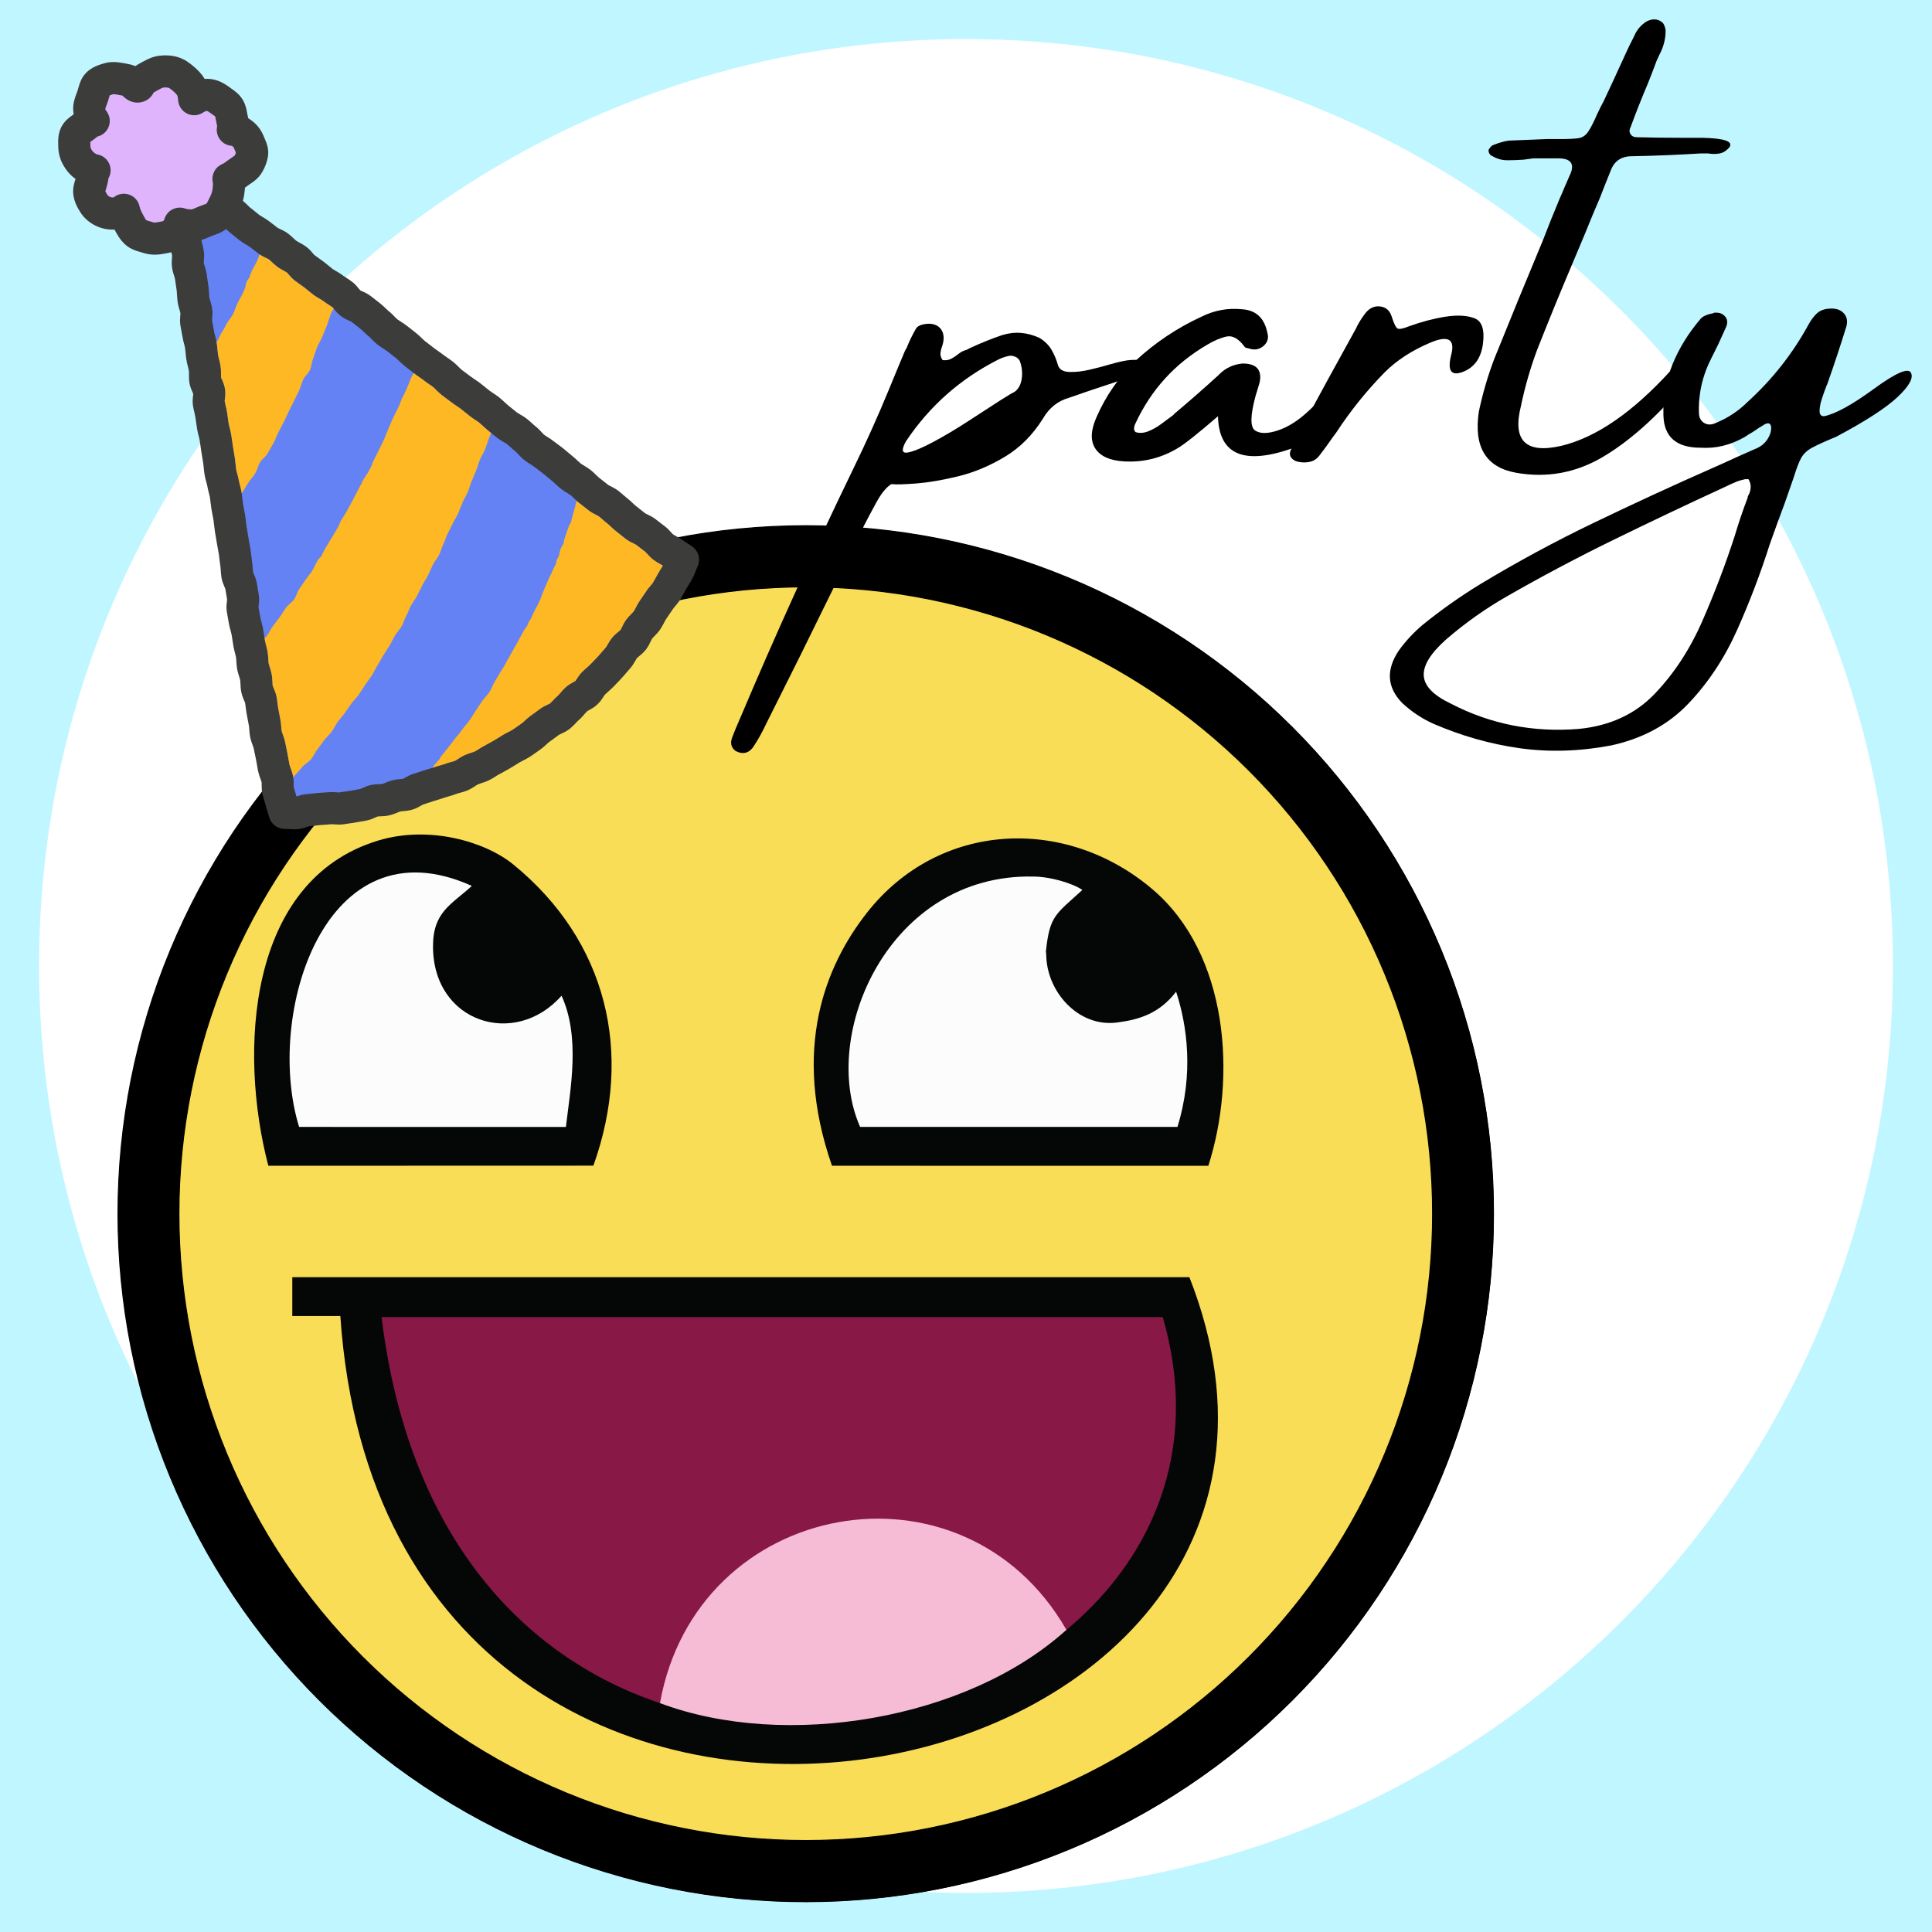 <svg xmlns="http://www.w3.org/2000/svg" xmlns:xlink="http://www.w3.org/1999/xlink" width="500" zoomAndPan="magnify" viewBox="0 0 375 375" height="500" preserveAspectRatio="xMidYMid meet" version="1.0"><defs><g/><clipPath id="7336a06769"><path d="M 7.586 7.586 L 367.414 7.586 L 367.414 367.414 L 7.586 367.414 Z M 7.586 7.586 " clip-rule="nonzero"/></clipPath><clipPath id="3b94aaddbb"><path d="M 187.5 7.586 C 88.137 7.586 7.586 88.137 7.586 187.5 C 7.586 286.863 88.137 367.414 187.5 367.414 C 286.863 367.414 367.414 286.863 367.414 187.5 C 367.414 88.137 286.863 7.586 187.5 7.586 " clip-rule="nonzero"/></clipPath><clipPath id="b81ea8eb5c"><path d="M 22.551 102 L 290 102 L 290 370 L 22.551 370 Z M 22.551 102 " clip-rule="nonzero"/></clipPath><clipPath id="b3c0308a53"><path d="M 22.551 100 L 290.301 100 L 290.301 371 L 22.551 371 Z M 22.551 100 " clip-rule="nonzero"/></clipPath><clipPath id="bec2099676"><path d="M 11 10 L 136 10 L 136 161 L 11 161 Z M 11 10 " clip-rule="nonzero"/></clipPath><clipPath id="306e4392d5"><path d="M 7.586 15.496 L 105.629 -9.777 L 144.383 140.559 L 46.336 165.832 Z M 7.586 15.496 " clip-rule="nonzero"/></clipPath><clipPath id="f7314bcf24"><path d="M 7.586 15.496 L 105.629 -9.777 L 144.383 140.559 L 46.336 165.832 Z M 7.586 15.496 " clip-rule="nonzero"/></clipPath><clipPath id="c7c3982d6c"><path d="M 7.586 15.496 L 105.629 -9.777 L 144.383 140.559 L 46.336 165.832 Z M 7.586 15.496 " clip-rule="nonzero"/></clipPath><clipPath id="48f754ef8d"><path d="M 39 44 L 129 44 L 129 155 L 39 155 Z M 39 44 " clip-rule="nonzero"/></clipPath><clipPath id="06ee73ab5a"><path d="M 7.586 15.496 L 105.629 -9.777 L 144.383 140.559 L 46.336 165.832 Z M 7.586 15.496 " clip-rule="nonzero"/></clipPath><clipPath id="78aac2e3d8"><path d="M 7.586 15.496 L 105.629 -9.777 L 144.383 140.559 L 46.336 165.832 Z M 7.586 15.496 " clip-rule="nonzero"/></clipPath><clipPath id="70531c434d"><path d="M 7.586 15.496 L 105.629 -9.777 L 144.383 140.559 L 46.336 165.832 Z M 7.586 15.496 " clip-rule="nonzero"/></clipPath><clipPath id="e6f863bbcf"><path d="M 42 49 L 129 49 L 129 151 L 42 151 Z M 42 49 " clip-rule="nonzero"/></clipPath><clipPath id="c0a3807b2c"><path d="M 7.586 15.496 L 105.629 -9.777 L 144.383 140.559 L 46.336 165.832 Z M 7.586 15.496 " clip-rule="nonzero"/></clipPath><clipPath id="7f8f4db21e"><path d="M 7.586 15.496 L 105.629 -9.777 L 144.383 140.559 L 46.336 165.832 Z M 7.586 15.496 " clip-rule="nonzero"/></clipPath><clipPath id="eccdae383a"><path d="M 7.586 15.496 L 105.629 -9.777 L 144.383 140.559 L 46.336 165.832 Z M 7.586 15.496 " clip-rule="nonzero"/></clipPath><clipPath id="1f5f20af32"><path d="M 17 16 L 46 16 L 46 44 L 17 44 Z M 17 16 " clip-rule="nonzero"/></clipPath><clipPath id="cc161c14d3"><path d="M 7.586 15.496 L 105.629 -9.777 L 144.383 140.559 L 46.336 165.832 Z M 7.586 15.496 " clip-rule="nonzero"/></clipPath><clipPath id="aa12a70f70"><path d="M 7.586 15.496 L 105.629 -9.777 L 144.383 140.559 L 46.336 165.832 Z M 7.586 15.496 " clip-rule="nonzero"/></clipPath><clipPath id="9d8f587b00"><path d="M 7.586 15.496 L 105.629 -9.777 L 144.383 140.559 L 46.336 165.832 Z M 7.586 15.496 " clip-rule="nonzero"/></clipPath></defs><rect x="-37.5" width="450" fill="#ffffff" y="-37.5" height="450" fill-opacity="1"/><rect x="-37.5" width="450" fill="#ffffff" y="-37.5" height="450" fill-opacity="1"/><rect x="-37.5" width="450" fill="#c0f6ff" y="-37.5" height="450" fill-opacity="1"/><g clip-path="url(#7336a06769)"><g clip-path="url(#3b94aaddbb)"><path fill="#ffffff" d="M 7.586 7.586 L 367.414 7.586 L 367.414 367.414 L 7.586 367.414 Z M 7.586 7.586 " fill-opacity="1" fill-rule="nonzero"/></g></g><g clip-path="url(#b81ea8eb5c)"><path fill="#000000" d="M 289.945 235.602 C 289.945 233.414 289.895 231.23 289.789 229.047 C 289.68 226.863 289.52 224.684 289.309 222.512 C 289.094 220.336 288.828 218.168 288.508 216.004 C 288.188 213.844 287.812 211.691 287.387 209.547 C 286.961 207.402 286.484 205.27 285.953 203.148 C 285.422 201.031 284.84 198.926 284.207 196.832 C 283.574 194.742 282.887 192.668 282.152 190.609 C 281.418 188.551 280.633 186.512 279.797 184.492 C 278.961 182.473 278.074 180.477 277.141 178.5 C 276.207 176.523 275.227 174.57 274.195 172.645 C 273.164 170.715 272.09 168.816 270.965 166.941 C 269.844 165.066 268.672 163.219 267.461 161.402 C 266.246 159.586 264.988 157.797 263.688 156.043 C 262.383 154.285 261.039 152.562 259.656 150.875 C 258.27 149.184 256.84 147.531 255.375 145.91 C 253.906 144.289 252.398 142.707 250.855 141.16 C 249.309 139.617 247.727 138.109 246.109 136.641 C 244.488 135.172 242.836 133.746 241.145 132.359 C 239.457 130.973 237.734 129.629 235.977 128.324 C 234.223 127.023 232.438 125.766 230.621 124.551 C 228.801 123.336 226.957 122.168 225.082 121.043 C 223.207 119.918 221.305 118.844 219.379 117.812 C 217.453 116.781 215.5 115.801 213.523 114.863 C 211.547 113.93 209.551 113.043 207.531 112.207 C 205.512 111.371 203.473 110.586 201.418 109.848 C 199.359 109.113 197.285 108.426 195.191 107.793 C 193.102 107.156 190.996 106.574 188.875 106.043 C 186.754 105.512 184.621 105.035 182.48 104.605 C 180.336 104.18 178.184 103.809 176.02 103.484 C 173.859 103.164 171.691 102.898 169.516 102.684 C 167.34 102.469 165.16 102.309 162.977 102.203 C 160.797 102.094 158.609 102.039 156.426 102.039 C 154.238 102.039 152.055 102.094 149.871 102.203 C 147.688 102.309 145.512 102.469 143.336 102.684 C 141.16 102.898 138.992 103.164 136.828 103.484 C 134.668 103.809 132.516 104.18 130.371 104.605 C 128.227 105.035 126.094 105.512 123.977 106.043 C 121.855 106.574 119.75 107.156 117.656 107.793 C 115.566 108.426 113.492 109.113 111.434 109.848 C 109.375 110.586 107.336 111.371 105.316 112.207 C 103.301 113.043 101.301 113.93 99.324 114.863 C 97.352 115.801 95.398 116.781 93.473 117.812 C 91.543 118.844 89.641 119.918 87.77 121.043 C 85.895 122.168 84.047 123.336 82.23 124.551 C 80.414 125.766 78.629 127.023 76.871 128.324 C 75.117 129.629 73.395 130.973 71.703 132.359 C 70.016 133.746 68.359 135.172 66.742 136.641 C 65.121 138.109 63.539 139.617 61.996 141.16 C 60.449 142.707 58.945 144.289 57.477 145.91 C 56.008 147.531 54.582 149.184 53.195 150.875 C 51.809 152.562 50.465 154.285 49.164 156.043 C 47.863 157.797 46.605 159.586 45.391 161.402 C 44.176 163.219 43.008 165.066 41.887 166.941 C 40.762 168.816 39.684 170.715 38.656 172.645 C 37.625 174.57 36.645 176.523 35.711 178.5 C 34.777 180.477 33.891 182.473 33.055 184.492 C 32.219 186.512 31.434 188.551 30.695 190.609 C 29.961 192.668 29.277 194.742 28.645 196.832 C 28.008 198.926 27.426 201.031 26.895 203.148 C 26.367 205.27 25.887 207.402 25.461 209.547 C 25.035 211.691 24.664 213.844 24.344 216.004 C 24.023 218.168 23.758 220.336 23.543 222.512 C 23.328 224.684 23.168 226.863 23.062 229.047 C 22.957 231.23 22.902 233.414 22.902 235.602 C 22.902 237.785 22.957 239.969 23.062 242.152 C 23.168 244.336 23.328 246.516 23.543 248.691 C 23.758 250.863 24.023 253.031 24.344 255.195 C 24.664 257.355 25.035 259.512 25.461 261.652 C 25.887 263.797 26.367 265.93 26.895 268.051 C 27.426 270.168 28.008 272.273 28.645 274.367 C 29.277 276.457 29.961 278.535 30.695 280.59 C 31.434 282.648 32.219 284.688 33.055 286.707 C 33.891 288.727 34.777 290.723 35.711 292.699 C 36.645 294.676 37.625 296.629 38.656 298.555 C 39.684 300.484 40.762 302.383 41.887 304.258 C 43.008 306.133 44.176 307.98 45.391 309.797 C 46.605 311.617 47.863 313.402 49.164 315.156 C 50.465 316.914 51.809 318.637 53.195 320.324 C 54.582 322.016 56.008 323.672 57.477 325.289 C 58.945 326.91 60.449 328.492 61.996 330.039 C 63.539 331.582 65.121 333.09 66.742 334.559 C 68.359 336.027 70.016 337.453 71.703 338.84 C 73.395 340.227 75.117 341.57 76.871 342.875 C 78.629 344.176 80.414 345.434 82.23 346.648 C 84.047 347.863 85.895 349.031 87.77 350.156 C 89.641 351.281 91.543 352.355 93.473 353.387 C 95.398 354.418 97.352 355.398 99.324 356.336 C 101.301 357.27 103.301 358.156 105.316 358.992 C 107.336 359.828 109.375 360.613 111.434 361.352 C 113.492 362.086 115.566 362.773 117.656 363.406 C 119.75 364.043 121.855 364.625 123.977 365.156 C 126.094 365.688 128.227 366.168 130.371 366.594 C 132.516 367.02 134.668 367.395 136.828 367.715 C 138.992 368.035 141.16 368.301 143.336 368.516 C 145.512 368.73 147.688 368.891 149.871 369 C 152.055 369.105 154.238 369.16 156.426 369.16 C 158.609 369.16 160.797 369.105 162.977 369 C 165.16 368.891 167.34 368.73 169.516 368.516 C 171.691 368.301 173.859 368.035 176.02 367.715 C 178.184 367.395 180.336 367.02 182.48 366.594 C 184.621 366.168 186.754 365.688 188.875 365.156 C 190.996 364.625 193.102 364.043 195.191 363.406 C 197.285 362.773 199.359 362.086 201.418 361.352 C 203.473 360.613 205.512 359.828 207.531 358.992 C 209.551 358.156 211.547 357.27 213.523 356.336 C 215.5 355.398 217.453 354.418 219.379 353.387 C 221.305 352.355 223.207 351.281 225.082 350.156 C 226.957 349.031 228.801 347.863 230.621 346.648 C 232.438 345.434 234.223 344.176 235.977 342.875 C 237.734 341.57 239.457 340.227 241.145 338.84 C 242.836 337.453 244.488 336.027 246.109 334.559 C 247.727 333.09 249.309 331.582 250.855 330.039 C 252.398 328.492 253.906 326.91 255.375 325.289 C 256.84 323.672 258.27 322.016 259.656 320.324 C 261.039 318.637 262.383 316.914 263.688 315.156 C 264.988 313.402 266.246 311.617 267.461 309.797 C 268.672 307.98 269.844 306.133 270.965 304.258 C 272.09 302.383 273.164 300.484 274.195 298.555 C 275.227 296.629 276.207 294.676 277.141 292.699 C 278.074 290.723 278.961 288.727 279.797 286.707 C 280.633 284.688 281.418 282.648 282.152 280.59 C 282.891 278.535 283.574 276.457 284.207 274.367 C 284.84 272.273 285.422 270.168 285.953 268.051 C 286.484 265.93 286.961 263.797 287.387 261.652 C 287.812 259.512 288.188 257.355 288.508 255.195 C 288.828 253.031 289.094 250.863 289.309 248.691 C 289.52 246.516 289.68 244.336 289.789 242.152 C 289.895 239.969 289.945 237.785 289.945 235.602 " fill-opacity="1" fill-rule="nonzero"/></g><g clip-path="url(#b3c0308a53)"><path stroke-linecap="butt" transform="matrix(0.825, 0, 0, 0.825, 22.805, 101.992)" fill="none" stroke-linejoin="miter" d="M 323.729 161.922 C 323.729 159.271 323.668 156.625 323.54 153.979 C 323.407 151.332 323.213 148.691 322.958 146.059 C 322.697 143.422 322.376 140.794 321.987 138.172 C 321.599 135.554 321.145 132.945 320.629 130.346 C 320.113 127.747 319.535 125.163 318.892 122.592 C 318.248 120.026 317.542 117.475 316.776 114.937 C 316.009 112.405 315.176 109.891 314.286 107.396 C 313.396 104.901 312.444 102.43 311.431 99.983 C 310.418 97.535 309.344 95.116 308.212 92.721 C 307.081 90.325 305.893 87.958 304.643 85.624 C 303.393 83.286 302.092 80.985 300.728 78.713 C 299.37 76.44 297.95 74.201 296.482 72 C 295.01 69.799 293.486 67.631 291.909 65.505 C 290.328 63.375 288.7 61.287 287.024 59.242 C 285.344 57.192 283.611 55.19 281.836 53.225 C 280.056 51.26 278.229 49.343 276.359 47.468 C 274.484 45.599 272.567 43.771 270.608 41.991 C 268.643 40.211 266.641 38.483 264.591 36.803 C 262.546 35.122 260.458 33.494 258.328 31.913 C 256.203 30.336 254.04 28.812 251.838 27.34 C 249.632 25.867 247.398 24.452 245.126 23.088 C 242.854 21.725 240.548 20.423 238.215 19.173 C 235.881 17.924 233.514 16.735 231.119 15.599 C 228.724 14.468 226.305 13.393 223.857 12.38 C 221.41 11.367 218.939 10.415 216.449 9.521 C 213.954 8.631 211.441 7.798 208.903 7.031 C 206.371 6.259 203.819 5.554 201.249 4.91 C 198.679 4.266 196.094 3.688 193.5 3.168 C 190.901 2.652 188.293 2.202 185.67 1.809 C 183.053 1.421 180.425 1.099 177.789 0.839 C 175.152 0.578 172.511 0.384 169.864 0.256 C 167.223 0.124 164.572 0.058 161.926 0.058 C 159.275 0.058 156.629 0.124 153.983 0.256 C 151.337 0.384 148.7 0.578 146.063 0.839 C 143.427 1.099 140.799 1.421 138.177 1.809 C 135.559 2.202 132.951 2.652 130.352 3.168 C 127.753 3.688 125.169 4.266 122.603 4.91 C 120.033 5.554 117.481 6.259 114.944 7.031 C 112.411 7.798 109.898 8.631 107.403 9.521 C 104.908 10.415 102.437 11.367 99.99 12.38 C 97.547 13.393 95.124 14.468 92.728 15.599 C 90.338 16.735 87.971 17.924 85.637 19.173 C 83.299 20.423 80.994 21.725 78.726 23.088 C 76.454 24.452 74.215 25.867 72.014 27.34 C 69.812 28.812 67.649 30.336 65.519 31.913 C 63.394 33.494 61.306 35.122 59.256 36.803 C 57.211 38.483 55.204 40.211 53.244 41.991 C 51.28 43.771 49.363 45.599 47.493 47.468 C 45.618 49.343 43.796 51.26 42.016 53.225 C 40.236 55.19 38.508 57.192 36.828 59.242 C 35.147 61.287 33.519 63.375 31.943 65.505 C 30.366 67.631 28.842 69.799 27.37 72 C 25.898 74.201 24.482 76.44 23.124 78.713 C 21.76 80.985 20.454 83.286 19.209 85.624 C 17.959 87.958 16.771 90.325 15.64 92.721 C 14.508 95.116 13.434 97.535 12.421 99.983 C 11.408 102.43 10.456 104.901 9.562 107.396 C 8.672 109.891 7.843 112.405 7.076 114.937 C 6.305 117.475 5.599 120.026 4.956 122.592 C 4.317 125.163 3.734 127.747 3.218 130.346 C 2.702 132.945 2.253 135.554 1.865 138.172 C 1.476 140.794 1.155 143.422 0.894 146.059 C 0.634 148.691 0.44 151.332 0.312 153.979 C 0.184 156.625 0.118 159.271 0.118 161.922 C 0.118 164.568 0.184 167.215 0.312 169.861 C 0.44 172.507 0.634 175.149 0.894 177.786 C 1.155 180.418 1.476 183.045 1.865 185.668 C 2.253 188.286 2.702 190.899 3.218 193.493 C 3.734 196.092 4.317 198.677 4.956 201.247 C 5.599 203.813 6.305 206.365 7.076 208.902 C 7.843 211.435 8.672 213.953 9.562 216.444 C 10.456 218.938 11.408 221.409 12.421 223.857 C 13.434 226.304 14.508 228.723 15.64 231.119 C 16.771 233.514 17.959 235.881 19.209 238.215 C 20.454 240.554 21.76 242.854 23.124 245.127 C 24.482 247.399 25.898 249.638 27.37 251.84 C 28.842 254.046 30.366 256.209 31.943 258.335 C 33.519 260.465 35.147 262.553 36.828 264.598 C 38.508 266.647 40.236 268.655 42.016 270.615 C 43.796 272.579 45.618 274.496 47.493 276.371 C 49.363 278.241 51.28 280.068 53.244 281.848 C 55.204 283.628 57.211 285.356 59.256 287.037 C 61.306 288.717 63.394 290.346 65.519 291.927 C 67.649 293.503 69.812 295.028 72.014 296.5 C 74.215 297.972 76.454 299.388 78.726 300.751 C 80.994 302.115 83.299 303.416 85.637 304.666 C 87.971 305.916 90.338 307.104 92.728 308.24 C 95.124 309.372 97.547 310.446 99.99 311.459 C 102.437 312.473 104.908 313.424 107.403 314.319 C 109.898 315.209 112.411 316.042 114.944 316.809 C 117.481 317.58 120.033 318.286 122.603 318.93 C 125.169 319.574 127.753 320.156 130.352 320.672 C 132.951 321.188 135.559 321.642 138.177 322.03 C 140.799 322.419 143.427 322.741 146.063 323.001 C 148.7 323.261 151.337 323.455 153.983 323.588 C 156.629 323.716 159.275 323.782 161.926 323.782 C 164.572 323.782 167.223 323.716 169.864 323.588 C 172.511 323.455 175.152 323.261 177.789 323.001 C 180.425 322.741 183.053 322.419 185.67 322.03 C 188.293 321.642 190.901 321.188 193.5 320.672 C 196.094 320.156 198.679 319.574 201.249 318.93 C 203.819 318.286 206.371 317.58 208.903 316.809 C 211.441 316.042 213.954 315.209 216.449 314.319 C 218.939 313.424 221.41 312.473 223.857 311.459 C 226.305 310.446 228.724 309.372 231.119 308.24 C 233.514 307.104 235.881 305.916 238.215 304.666 C 240.548 303.416 242.854 302.115 245.126 300.751 C 247.398 299.388 249.632 297.972 251.838 296.5 C 254.04 295.028 256.203 293.503 258.328 291.927 C 260.458 290.346 262.546 288.717 264.591 287.037 C 266.641 285.356 268.643 283.628 270.608 281.848 C 272.567 280.068 274.484 278.241 276.359 276.371 C 278.229 274.496 280.056 272.579 281.836 270.615 C 283.611 268.655 285.344 266.647 287.024 264.598 C 288.7 262.553 290.328 260.465 291.909 258.335 C 293.486 256.209 295.01 254.046 296.482 251.84 C 297.95 249.638 299.37 247.399 300.728 245.127 C 302.092 242.854 303.393 240.554 304.643 238.215 C 305.893 235.881 307.081 233.514 308.212 231.119 C 309.344 228.723 310.418 226.304 311.431 223.857 C 312.444 221.409 313.396 218.938 314.286 216.444 C 315.18 213.953 316.009 211.435 316.776 208.902 C 317.542 206.365 318.248 203.813 318.892 201.247 C 319.535 198.677 320.113 196.092 320.629 193.493 C 321.145 190.899 321.599 188.286 321.987 185.668 C 322.376 183.045 322.697 180.418 322.958 177.786 C 323.213 175.149 323.407 172.507 323.54 169.861 C 323.668 167.215 323.729 164.568 323.729 161.922 " stroke="#000000" stroke-width="0.238" stroke-opacity="1" stroke-miterlimit="4"/></g><path stroke-linecap="butt" transform="matrix(0.825, 0, 0, 0.825, 22.805, 101.992)" fill-opacity="1" fill="#f9dd56" fill-rule="nonzero" stroke-linejoin="miter" d="M 309.41 161.922 C 309.41 159.508 309.353 157.093 309.23 154.684 C 309.112 152.274 308.937 149.865 308.7 147.465 C 308.463 145.064 308.17 142.669 307.815 140.278 C 307.46 137.892 307.048 135.516 306.574 133.149 C 306.106 130.782 305.576 128.424 304.989 126.086 C 304.402 123.743 303.758 121.418 303.057 119.108 C 302.357 116.798 301.604 114.506 300.79 112.234 C 299.976 109.962 299.109 107.713 298.181 105.484 C 297.258 103.254 296.283 101.048 295.251 98.865 C 294.219 96.683 293.135 94.529 291.995 92.399 C 290.858 90.268 289.67 88.171 288.43 86.098 C 287.185 84.029 285.897 81.993 284.553 79.986 C 283.213 77.979 281.826 76.005 280.387 74.064 C 278.948 72.128 277.467 70.225 275.933 68.36 C 274.404 66.494 272.828 64.667 271.204 62.878 C 269.585 61.088 267.919 59.341 266.215 57.637 C 264.506 55.928 262.759 54.266 260.97 52.643 C 259.185 51.024 257.358 49.447 255.488 47.918 C 253.623 46.384 251.725 44.903 249.784 43.463 C 247.843 42.024 245.874 40.637 243.867 39.293 C 241.86 37.953 239.819 36.661 237.751 35.42 C 235.677 34.18 233.58 32.992 231.45 31.856 C 229.325 30.715 227.166 29.631 224.984 28.599 C 222.802 27.567 220.596 26.592 218.366 25.668 C 216.137 24.741 213.888 23.874 211.616 23.06 C 209.344 22.246 207.053 21.493 204.743 20.792 C 202.432 20.092 200.108 19.448 197.765 18.861 C 195.422 18.274 193.069 17.744 190.702 17.275 C 188.335 16.802 185.959 16.39 183.569 16.035 C 181.183 15.684 178.788 15.386 176.388 15.149 C 173.983 14.913 171.578 14.738 169.169 14.619 C 166.754 14.501 164.345 14.439 161.931 14.439 C 159.517 14.439 157.102 14.501 154.693 14.619 C 152.283 14.738 149.879 14.913 147.474 15.149 C 145.074 15.386 142.679 15.684 140.288 16.035 C 137.902 16.39 135.526 16.802 133.159 17.275 C 130.792 17.744 128.435 18.274 126.096 18.861 C 123.753 19.448 121.429 20.092 119.119 20.792 C 116.809 21.493 114.518 22.246 112.246 23.06 C 109.973 23.874 107.72 24.741 105.491 25.668 C 103.261 26.592 101.055 27.567 98.873 28.599 C 96.691 29.631 94.537 30.715 92.407 31.856 C 90.281 32.992 88.179 34.18 86.111 35.42 C 84.042 36.661 82.002 37.953 79.995 39.293 C 77.988 40.637 76.014 42.024 74.078 43.463 C 72.137 44.903 70.234 46.384 68.369 47.918 C 66.504 49.447 64.676 51.024 62.887 52.643 C 61.102 54.266 59.351 55.928 57.647 57.637 C 55.938 59.341 54.276 61.088 52.653 62.878 C 51.034 64.667 49.457 66.494 47.928 68.36 C 46.395 70.225 44.913 72.128 43.474 74.064 C 42.035 76.005 40.648 77.979 39.304 79.986 C 37.964 81.993 36.672 84.029 35.431 86.098 C 34.191 88.171 33.003 90.268 31.862 92.399 C 30.726 94.529 29.642 96.683 28.61 98.865 C 27.578 101.048 26.598 103.254 25.675 105.484 C 24.752 107.713 23.886 109.962 23.072 112.234 C 22.257 114.506 21.5 116.798 20.799 119.108 C 20.099 121.418 19.455 123.743 18.868 126.086 C 18.281 128.424 17.756 130.782 17.282 133.149 C 16.814 135.516 16.402 137.892 16.047 140.278 C 15.692 142.669 15.398 145.064 15.162 147.465 C 14.925 149.865 14.745 152.274 14.627 154.684 C 14.508 157.093 14.452 159.508 14.452 161.922 C 14.452 164.332 14.508 166.746 14.627 169.156 C 14.745 171.565 14.925 173.975 15.162 176.375 C 15.398 178.78 15.692 181.171 16.047 183.561 C 16.402 185.947 16.814 188.324 17.282 190.691 C 17.756 193.058 18.281 195.415 18.868 197.754 C 19.455 200.097 20.099 202.421 20.799 204.732 C 21.5 207.042 22.257 209.333 23.072 211.605 C 23.886 213.878 24.752 216.126 25.675 218.356 C 26.598 220.586 27.578 222.792 28.61 224.974 C 29.642 227.157 30.726 229.315 31.862 231.441 C 33.003 233.571 34.191 235.668 35.431 237.742 C 36.672 239.81 37.964 241.851 39.304 243.853 C 40.648 245.861 42.035 247.835 43.474 249.776 C 44.913 251.712 46.395 253.615 47.928 255.48 C 49.457 257.345 51.034 259.173 52.653 260.962 C 54.276 262.751 55.938 264.498 57.647 266.202 C 59.351 267.911 61.102 269.573 62.887 271.197 C 64.676 272.816 66.504 274.392 68.369 275.921 C 70.234 277.455 72.137 278.937 74.078 280.376 C 76.014 281.815 77.988 283.202 79.995 284.547 C 82.002 285.886 84.042 287.179 86.111 288.419 C 88.179 289.659 90.281 290.848 92.407 291.984 C 94.537 293.125 96.691 294.209 98.873 295.241 C 101.055 296.273 103.261 297.248 105.491 298.176 C 107.72 299.099 109.973 299.965 112.246 300.78 C 114.518 301.594 116.809 302.351 119.119 303.052 C 121.429 303.753 123.753 304.392 126.096 304.979 C 128.435 305.566 130.792 306.096 133.159 306.564 C 135.526 307.038 137.902 307.45 140.288 307.805 C 142.679 308.16 145.074 308.453 147.474 308.69 C 149.879 308.927 152.283 309.102 154.693 309.22 C 157.102 309.339 159.517 309.4 161.931 309.4 C 164.345 309.4 166.754 309.339 169.169 309.22 C 171.578 309.102 173.983 308.927 176.388 308.69 C 178.788 308.453 181.183 308.16 183.569 307.805 C 185.959 307.45 188.335 307.038 190.702 306.564 C 193.069 306.096 195.422 305.566 197.765 304.979 C 200.108 304.392 202.432 303.753 204.743 303.052 C 207.053 302.351 209.344 301.594 211.616 300.78 C 213.888 299.965 216.137 299.099 218.366 298.176 C 220.596 297.248 222.802 296.273 224.984 295.241 C 227.166 294.209 229.325 293.125 231.45 291.984 C 233.58 290.848 235.677 289.659 237.751 288.419 C 239.819 287.179 241.86 285.886 243.867 284.547 C 245.874 283.202 247.843 281.815 249.784 280.376 C 251.725 278.937 253.623 277.455 255.488 275.921 C 257.358 274.392 259.185 272.816 260.97 271.197 C 262.759 269.573 264.506 267.911 266.215 266.202 C 267.919 264.498 269.585 262.751 271.204 260.962 C 272.828 259.173 274.404 257.345 275.933 255.48 C 277.467 253.615 278.948 251.712 280.387 249.776 C 281.826 247.835 283.213 245.861 284.553 243.853 C 285.897 241.851 287.185 239.81 288.43 237.742 C 289.67 235.668 290.858 233.571 291.995 231.441 C 293.135 229.315 294.219 227.157 295.251 224.974 C 296.283 222.792 297.258 220.586 298.181 218.356 C 299.109 216.126 299.976 213.878 300.79 211.605 C 301.604 209.333 302.357 207.042 303.057 204.732 C 303.758 202.421 304.402 200.097 304.989 197.754 C 305.576 195.415 306.106 193.058 306.574 190.691 C 307.048 188.324 307.46 185.947 307.815 183.561 C 308.17 181.171 308.463 178.78 308.7 176.375 C 308.937 173.975 309.112 171.565 309.23 169.156 C 309.353 166.746 309.41 164.332 309.41 161.922 " stroke="#000000" stroke-width="0.238" stroke-opacity="1" stroke-miterlimit="4"/><path fill="#050707" d="M 56.738 255.438 L 66.059 255.438 C 75.312 391.617 271.516 351.301 230.859 247.898 L 56.734 247.898 L 56.734 255.438 Z M 56.738 255.438 " fill-opacity="1" fill-rule="nonzero"/><path fill="#881846" d="M 225.688 255.645 L 74.059 255.648 C 89.109 379.621 250.371 340.797 225.688 255.645 Z M 225.688 255.645 " fill-opacity="1" fill-rule="nonzero"/><path fill="#050707" d="M 168.262 177.176 C 160.281 187.336 153.566 203.527 161.488 226.273 L 234.539 226.281 C 240.055 209.086 238.473 185.184 223.715 172.625 C 206.859 158.277 182.277 159.328 168.262 177.172 Z M 168.262 177.176 " fill-opacity="1" fill-rule="nonzero"/><path fill="#050707" d="M 73.395 163.152 C 47.922 170.887 46.309 204.254 52.082 226.273 L 115.176 226.254 C 123.016 204.367 117.812 182.637 99.641 167.801 C 94.137 163.309 83.25 160.164 73.395 163.152 Z M 73.395 163.152 " fill-opacity="1" fill-rule="nonzero"/><path fill="#fdfcfd" d="M 166.949 218.734 L 228.543 218.734 C 231.727 208.438 230.438 199.082 228.281 192.488 C 225.066 196.676 221.211 197.902 216.848 198.465 C 209.273 199.473 203.074 192.402 203.074 185.211 L 203.008 184.684 C 203.746 177.656 204.883 177.52 210.09 172.734 C 208.082 171.391 203.797 170.137 200.477 170.137 C 172.562 169.598 159.012 200.832 166.949 218.734 Z M 166.949 218.734 " fill-opacity="1" fill-rule="nonzero"/><path fill="#f6bcd6" d="M 206.988 316.348 C 186.949 281.449 135.207 290.816 128.102 330.57 C 152.352 339.699 187.703 333.848 206.988 316.348 Z M 206.988 316.348 " fill-opacity="1" fill-rule="nonzero"/><path fill="#fdfcfd" d="M 58.059 218.734 L 109.84 218.742 C 110.707 211.34 112.676 201.324 108.996 193.266 C 99.977 203.508 84.008 198.492 84.047 183.652 C 84.047 176.977 87.621 175.586 91.582 171.957 C 62.977 159.047 51.344 197.066 58.059 218.734 Z M 58.059 218.734 " fill-opacity="1" fill-rule="nonzero"/><g clip-path="url(#bec2099676)"><g clip-path="url(#306e4392d5)"><g clip-path="url(#f7314bcf24)"><g clip-path="url(#c7c3982d6c)"><path fill="#3c3c3b" d="M 135.344 110.074 C 135.262 110.234 135.164 110.492 135.062 110.762 C 134.895 111.207 134.703 111.719 134.414 112.254 C 134.168 112.707 133.914 113.117 133.672 113.512 C 133.516 113.766 133.355 114.02 133.207 114.281 C 133.078 114.508 132.949 114.742 132.816 114.973 C 132.574 115.414 132.316 115.871 132.047 116.332 C 131.711 116.891 131.324 117.34 131.02 117.699 C 130.855 117.895 130.684 118.094 130.613 118.215 C 130.336 118.648 130.059 119.043 129.789 119.43 C 129.621 119.668 129.453 119.914 129.289 120.16 C 129.176 120.328 129.051 120.57 128.914 120.828 C 128.699 121.246 128.453 121.719 128.113 122.211 C 127.738 122.75 127.328 123.168 126.996 123.508 C 126.816 123.688 126.633 123.875 126.551 123.992 C 126.5 124.066 126.387 124.297 126.309 124.469 C 126.094 124.926 125.82 125.492 125.383 126.066 C 124.918 126.672 124.391 127.098 124.004 127.41 C 123.875 127.516 123.691 127.664 123.637 127.723 C 123.574 127.801 123.445 128.027 123.328 128.23 C 123.086 128.652 122.785 129.172 122.344 129.695 C 121.777 130.363 121.27 130.945 120.793 131.477 C 120.434 131.883 120.074 132.254 119.723 132.613 C 119.535 132.805 119.348 132.996 119.168 133.195 C 118.777 133.605 118.387 133.949 118.039 134.25 C 117.812 134.449 117.594 134.637 117.43 134.805 C 117.383 134.855 117.254 135.059 117.16 135.199 C 116.891 135.617 116.523 136.18 115.973 136.703 C 115.391 137.266 114.766 137.598 114.309 137.848 C 114.188 137.914 114.02 138.008 113.945 138.055 C 113.828 138.168 113.676 138.348 113.508 138.543 C 113.207 138.898 112.832 139.34 112.344 139.758 C 112.195 139.887 112.008 140.082 111.812 140.293 C 111.484 140.641 111.109 141.035 110.637 141.422 C 110.023 141.918 109.387 142.207 108.926 142.418 C 108.785 142.484 108.594 142.566 108.523 142.613 C 108.07 142.961 107.617 143.281 107.184 143.594 C 107 143.723 106.816 143.855 106.633 143.988 C 106.492 144.086 106.305 144.266 106.102 144.453 C 105.762 144.766 105.34 145.16 104.812 145.52 C 104.574 145.68 104.348 145.848 104.113 146.016 C 103.719 146.301 103.312 146.59 102.863 146.879 C 102.391 147.184 101.934 147.414 101.527 147.617 C 101.273 147.746 101.031 147.867 100.844 147.98 C 100.617 148.117 100.391 148.258 100.168 148.402 C 99.766 148.656 99.348 148.918 98.895 149.176 L 98.785 149.238 C 98.172 149.582 97.543 149.941 96.895 150.281 C 96.707 150.375 96.48 150.523 96.238 150.676 C 95.859 150.918 95.426 151.195 94.914 151.445 C 94.359 151.719 93.824 151.887 93.395 152.023 C 93.145 152.105 92.906 152.18 92.762 152.246 C 92.664 152.289 92.445 152.438 92.273 152.551 C 91.879 152.812 91.387 153.137 90.773 153.398 C 90.215 153.637 89.676 153.781 89.246 153.895 C 88.988 153.965 88.742 154.027 88.586 154.09 C 88.074 154.293 87.59 154.434 87.16 154.551 C 86.883 154.629 86.617 154.703 86.41 154.781 C 85.926 154.957 85.457 155.094 85.039 155.219 C 84.77 155.297 84.504 155.371 84.234 155.465 L 84.203 155.477 C 83.523 155.703 82.824 155.938 82.105 156.164 C 82.031 156.199 81.863 156.293 81.742 156.367 C 81.312 156.613 80.73 156.953 79.992 157.16 C 79.945 157.172 79.898 157.188 79.852 157.199 C 79.258 157.352 78.723 157.398 78.285 157.438 C 78.09 157.453 77.824 157.477 77.73 157.5 C 77.598 157.531 77.367 157.629 77.141 157.723 C 76.719 157.895 76.195 158.113 75.578 158.254 C 74.906 158.414 74.305 158.43 73.824 158.445 C 73.652 158.449 73.422 158.457 73.324 158.473 C 73.242 158.504 73.066 158.578 72.938 158.637 C 72.496 158.84 71.887 159.121 71.145 159.262 C 70.418 159.395 69.668 159.539 68.91 159.664 C 68.391 159.75 67.883 159.82 67.391 159.887 C 67.148 159.922 66.906 159.957 66.668 159.992 C 65.945 160.098 65.297 160.043 64.824 160.004 C 64.66 159.992 64.438 159.973 64.359 159.977 C 63.871 160.039 63.395 160.062 62.973 160.086 C 62.668 160.098 62.379 160.117 62.125 160.145 C 61.863 160.172 61.605 160.199 61.348 160.23 C 60.891 160.285 60.426 160.336 59.941 160.383 C 59.863 160.402 59.711 160.457 59.594 160.5 C 59.113 160.668 58.461 160.902 57.664 160.953 C 57.062 160.992 56.516 160.953 56.074 160.918 C 55.812 160.895 55.559 160.879 55.402 160.887 C 53.91 160.957 52.578 159.965 52.223 158.516 C 52.16 158.273 52.07 157.984 51.973 157.684 C 51.844 157.285 51.695 156.836 51.578 156.344 C 51.52 156.098 51.426 155.809 51.332 155.5 C 51.207 155.105 51.066 154.656 50.953 154.168 C 50.789 153.449 50.789 152.793 50.789 152.312 C 50.789 152.156 50.789 151.953 50.781 151.863 C 50.742 151.695 50.656 151.457 50.562 151.199 C 50.418 150.797 50.234 150.293 50.109 149.723 C 50.008 149.266 49.938 148.84 49.871 148.422 C 49.816 148.094 49.766 147.781 49.707 147.5 C 49.613 147.082 49.531 146.664 49.445 146.246 C 49.383 145.926 49.316 145.609 49.25 145.293 C 49.223 145.152 49.129 144.906 49.043 144.664 C 48.887 144.246 48.695 143.73 48.574 143.129 C 48.453 142.559 48.418 142.02 48.387 141.586 C 48.367 141.309 48.348 141.043 48.316 140.879 C 48.234 140.469 48.16 140.055 48.082 139.648 C 48.023 139.32 47.961 138.992 47.898 138.66 C 47.801 138.176 47.746 137.719 47.695 137.309 C 47.66 136.988 47.621 136.684 47.574 136.43 C 47.555 136.375 47.465 136.164 47.398 136.008 C 47.215 135.574 46.957 134.984 46.824 134.273 C 46.715 133.688 46.691 133.145 46.672 132.707 C 46.656 132.434 46.645 132.176 46.621 132.023 C 46.59 131.852 46.508 131.598 46.422 131.324 C 46.289 130.918 46.125 130.41 46.027 129.844 C 45.922 129.277 45.895 128.77 45.871 128.32 C 45.855 128.035 45.844 127.766 45.812 127.594 C 45.77 127.352 45.691 127.059 45.613 126.75 C 45.508 126.352 45.391 125.895 45.301 125.398 C 45.227 124.992 45.168 124.582 45.109 124.172 C 45.062 123.84 45.016 123.508 44.953 123.176 C 44.914 122.965 44.84 122.691 44.758 122.398 C 44.641 121.984 44.512 121.516 44.418 120.988 C 44.359 120.648 44.301 120.312 44.242 119.973 C 44.168 119.57 44.098 119.172 44.031 118.773 C 43.887 117.949 43.98 117.234 44.047 116.711 C 44.062 116.605 44.078 116.465 44.082 116.383 C 44.02 116.004 43.957 115.625 43.895 115.246 L 43.738 114.309 C 43.711 114.227 43.633 114.055 43.578 113.926 C 43.383 113.48 43.117 112.863 42.992 112.117 C 42.902 111.586 42.871 111.105 42.844 110.68 C 42.824 110.375 42.809 110.09 42.773 109.875 C 42.695 109.422 42.652 109 42.605 108.594 C 42.57 108.258 42.531 107.938 42.488 107.652 C 42.43 107.297 42.363 106.941 42.301 106.59 C 42.23 106.207 42.16 105.824 42.098 105.445 C 42.051 105.168 42 104.867 41.945 104.543 C 41.875 104.137 41.801 103.699 41.723 103.223 C 41.656 102.812 41.613 102.414 41.57 102.027 C 41.531 101.66 41.496 101.316 41.441 100.984 C 41.391 100.672 41.328 100.355 41.266 100.027 C 41.184 99.617 41.105 99.195 41.031 98.762 C 40.961 98.332 40.914 97.922 40.871 97.527 C 40.828 97.172 40.793 96.836 40.742 96.52 C 40.707 96.316 40.637 96.039 40.559 95.746 C 40.449 95.328 40.324 94.852 40.234 94.316 C 40.203 94.133 40.129 93.867 40.051 93.586 C 39.93 93.16 39.793 92.672 39.703 92.113 C 39.629 91.652 39.582 91.203 39.547 90.809 C 39.512 90.473 39.48 90.152 39.438 89.867 L 39.074 87.641 C 39.012 87.254 38.957 86.855 38.902 86.461 C 38.852 86.109 38.805 85.758 38.746 85.402 C 38.715 85.188 38.641 84.91 38.562 84.613 C 38.453 84.199 38.332 83.727 38.246 83.195 C 38.184 82.801 38.129 82.406 38.074 82.012 C 38.027 81.664 37.98 81.312 37.922 80.961 C 37.883 80.707 37.812 80.406 37.738 80.09 C 37.645 79.691 37.535 79.238 37.457 78.75 C 37.332 77.945 37.418 77.242 37.48 76.734 C 37.492 76.645 37.504 76.531 37.512 76.445 C 37.48 76.367 37.43 76.258 37.391 76.176 C 37.184 75.711 36.891 75.078 36.766 74.281 C 36.668 73.652 36.676 73.082 36.68 72.625 C 36.684 72.402 36.684 72.125 36.668 72.012 C 36.633 71.785 36.559 71.5 36.484 71.199 C 36.379 70.785 36.262 70.32 36.176 69.801 C 36.105 69.328 36.062 68.879 36.023 68.477 C 35.992 68.141 35.965 67.824 35.922 67.555 C 35.891 67.348 35.816 67.074 35.738 66.781 C 35.629 66.363 35.5 65.887 35.418 65.348 C 35.371 65.043 35.305 64.715 35.234 64.371 C 35.156 63.977 35.074 63.562 35.008 63.125 C 34.895 62.383 34.953 61.715 34.992 61.234 C 35.008 61.09 35.023 60.891 35.023 60.805 C 34.996 60.645 34.926 60.406 34.852 60.156 C 34.727 59.738 34.57 59.219 34.484 58.633 C 34.406 58.109 34.379 57.625 34.355 57.195 C 34.344 56.887 34.324 56.594 34.293 56.375 C 34.23 55.941 34.164 55.508 34.102 55.078 L 33.965 54.141 C 33.949 54.008 33.867 53.746 33.789 53.516 C 33.652 53.086 33.484 52.555 33.395 51.938 C 33.289 51.215 33.34 50.57 33.375 50.094 C 33.387 49.93 33.406 49.703 33.402 49.625 C 33.395 49.582 33.387 49.531 33.375 49.48 C 33.375 49.48 33.375 49.477 33.375 49.477 C 33.367 49.457 33.363 49.434 33.359 49.41 C 33.352 49.379 33.348 49.348 33.336 49.309 C 33.328 49.277 33.32 49.242 33.312 49.207 C 33.305 49.18 33.297 49.152 33.289 49.129 C 33.277 49.074 33.262 49.02 33.246 48.961 C 33.23 48.965 33.207 48.973 33.191 48.977 C 32.785 49.082 32.402 49.148 32.07 49.203 C 31.953 49.227 31.832 49.246 31.719 49.266 C 30.301 49.539 29.012 49.477 27.777 49.078 C 27.629 49.031 27.48 48.988 27.328 48.945 C 26.48 48.707 25.316 48.379 24.281 47.438 C 23.289 46.539 22.711 45.461 22.242 44.59 L 22.223 44.555 C 20.941 44.629 19.645 44.355 18.469 43.762 C 17.242 43.145 16.238 42.238 15.559 41.141 C 14.98 40.207 14.371 39.074 14.223 37.699 C 14.098 36.527 14.398 35.555 14.621 34.844 C 14.633 34.801 14.645 34.762 14.656 34.723 C 14.641 34.715 14.629 34.703 14.613 34.695 C 13.684 34.035 12.902 33.145 12.242 31.969 C 11.641 30.902 11.328 29.684 11.305 28.355 L 11.301 28.113 C 11.281 27.238 11.246 25.918 11.93 24.605 C 12.559 23.406 13.539 22.723 14.191 22.27 C 14.227 22.246 14.262 22.219 14.297 22.195 C 14.258 21.938 14.23 21.668 14.211 21.387 C 14.129 20.066 14.555 18.945 14.863 18.129 C 14.918 17.988 14.973 17.844 15.02 17.703 C 15.07 17.562 15.125 17.367 15.184 17.16 C 15.418 16.32 15.734 15.168 16.652 14.195 C 17.793 12.992 19.258 12.57 20.23 12.289 C 21.613 11.887 22.914 12.051 24 12.258 C 24.098 12.277 24.199 12.293 24.301 12.312 C 24.836 12.406 25.535 12.527 26.262 12.832 C 26.68 12.543 27.09 12.324 27.441 12.133 L 27.656 12.02 C 28.559 11.52 29.629 10.973 30.941 10.816 C 31.816 10.707 33.156 10.672 34.555 11.094 C 35.812 11.477 36.785 12.211 37.648 12.953 C 38.254 13.469 39.098 14.258 39.719 15.316 C 39.938 15.305 40.156 15.297 40.375 15.301 C 42.211 15.344 43.66 16.262 44.715 17.059 C 44.793 17.121 44.879 17.176 44.969 17.242 C 45.578 17.668 46.504 18.309 47.16 19.441 C 47.699 20.371 47.863 21.305 47.98 21.98 C 48.004 22.133 48.027 22.281 48.062 22.426 L 48.078 22.484 C 48.109 22.629 48.148 22.785 48.184 22.945 C 48.516 23.156 48.793 23.371 49.016 23.539 C 50.016 24.309 50.742 25.312 51.25 26.605 C 51.293 26.715 51.344 26.824 51.391 26.938 C 51.723 27.699 52.277 28.969 51.988 30.492 C 51.754 31.727 51.25 32.934 50.574 33.887 C 49.934 34.785 49.117 35.328 48.516 35.727 C 48.379 35.82 48.234 35.914 48.105 36.012 C 47.934 36.141 47.75 36.281 47.551 36.426 C 47.52 36.887 47.465 37.309 47.414 37.676 C 47.355 38.109 47.262 38.543 47.141 38.984 C 47.531 39.297 47.852 39.617 48.117 39.883 C 48.281 40.047 48.469 40.238 48.57 40.309 C 48.949 40.586 49.289 40.875 49.59 41.125 C 49.84 41.34 50.078 41.535 50.293 41.691 C 50.473 41.824 50.719 41.973 50.98 42.125 C 51.336 42.336 51.742 42.578 52.156 42.887 C 52.48 43.121 52.797 43.371 53.109 43.617 C 53.375 43.824 53.637 44.031 53.906 44.23 C 53.969 44.27 54.184 44.367 54.344 44.445 C 54.773 44.645 55.309 44.891 55.859 45.297 C 56.312 45.629 56.676 45.973 56.992 46.273 C 57.195 46.469 57.387 46.648 57.527 46.75 C 57.648 46.836 57.879 46.961 58.105 47.082 C 58.484 47.285 58.957 47.539 59.434 47.891 C 60.031 48.332 60.449 48.832 60.758 49.199 C 60.848 49.305 60.973 49.453 61.031 49.512 C 61.301 49.707 61.57 49.902 61.844 50.098 C 62.16 50.328 62.477 50.551 62.793 50.785 C 63.133 51.035 63.449 51.301 63.758 51.555 C 64.027 51.777 64.305 52.008 64.582 52.223 C 64.691 52.301 64.914 52.43 65.133 52.559 C 65.523 52.785 66.012 53.062 66.512 53.449 C 66.676 53.574 66.914 53.727 67.168 53.887 C 67.539 54.125 67.957 54.395 68.395 54.734 C 68.961 55.168 69.348 55.652 69.66 56.039 C 69.758 56.152 69.879 56.305 69.953 56.383 C 70.035 56.422 70.176 56.484 70.285 56.535 C 70.746 56.734 71.379 57.012 72 57.496 L 72.766 58.094 C 73.102 58.355 73.441 58.621 73.785 58.891 C 74.203 59.219 74.555 59.559 74.863 59.855 C 75.086 60.07 75.293 60.277 75.473 60.414 C 75.93 60.773 76.301 61.16 76.598 61.469 C 76.797 61.676 76.988 61.871 77.125 61.98 C 77.289 62.105 77.527 62.258 77.781 62.422 C 78.148 62.652 78.566 62.918 78.996 63.258 L 79.836 63.914 C 80.148 64.156 80.465 64.406 80.781 64.656 C 81.203 64.984 81.551 65.324 81.859 65.629 C 82.078 65.844 82.289 66.047 82.461 66.184 C 82.738 66.402 83.023 66.621 83.309 66.84 C 83.621 67.082 83.934 67.324 84.25 67.57 C 84.461 67.738 84.723 67.918 85 68.109 C 85.332 68.34 85.707 68.602 86.086 68.898 C 86.293 69.059 86.551 69.234 86.824 69.422 C 87.16 69.652 87.543 69.914 87.93 70.215 C 88.371 70.562 88.723 70.922 89.039 71.234 C 89.246 71.445 89.445 71.645 89.598 71.766 C 89.859 71.973 90.133 72.172 90.406 72.371 C 90.73 72.605 91.066 72.852 91.406 73.121 C 91.598 73.27 91.852 73.441 92.117 73.613 C 92.465 73.844 92.863 74.105 93.262 74.422 C 93.562 74.66 93.859 74.898 94.156 75.137 C 94.449 75.371 94.734 75.605 95.027 75.836 C 95.223 75.984 95.473 76.152 95.742 76.328 C 96.09 76.559 96.488 76.82 96.891 77.137 C 97.297 77.457 97.641 77.785 97.945 78.07 C 98.18 78.289 98.398 78.496 98.586 78.645 C 98.895 78.887 99.203 79.141 99.508 79.391 C 99.785 79.621 100.062 79.848 100.344 80.07 C 100.457 80.156 100.691 80.293 100.922 80.422 C 101.305 80.641 101.785 80.914 102.258 81.289 C 102.645 81.594 102.988 81.906 103.289 82.18 C 103.531 82.402 103.762 82.613 103.969 82.773 C 104.465 83.164 104.852 83.582 105.156 83.922 C 105.316 84.094 105.5 84.293 105.594 84.367 C 105.77 84.504 106.016 84.66 106.277 84.828 C 106.641 85.055 107.047 85.316 107.465 85.645 C 107.742 85.859 108.027 86.07 108.309 86.273 C 108.633 86.516 108.957 86.754 109.273 87 C 109.633 87.281 109.949 87.555 110.258 87.82 C 110.523 88.051 110.773 88.266 111.008 88.449 C 111.426 88.773 111.773 89.105 112.082 89.398 C 112.309 89.613 112.523 89.812 112.699 89.953 C 112.855 90.074 113.094 90.219 113.348 90.371 C 113.727 90.598 114.156 90.855 114.598 91.195 C 115.043 91.539 115.398 91.891 115.715 92.203 C 115.926 92.41 116.125 92.602 116.273 92.723 C 116.578 92.953 116.875 93.191 117.172 93.426 C 117.465 93.66 117.754 93.891 118.047 94.117 C 118.125 94.176 118.367 94.297 118.543 94.383 C 118.961 94.598 119.484 94.859 120.016 95.266 C 120.395 95.559 120.738 95.855 121.039 96.121 C 121.293 96.344 121.531 96.551 121.746 96.711 C 122.188 97.055 122.547 97.398 122.863 97.699 C 123.078 97.902 123.281 98.098 123.438 98.215 C 123.762 98.465 124.082 98.723 124.398 98.977 C 124.668 99.195 124.934 99.414 125.203 99.617 C 125.277 99.668 125.52 99.785 125.699 99.871 C 126.121 100.074 126.652 100.328 127.184 100.727 C 127.496 100.961 127.801 101.195 128.094 101.43 C 128.387 101.656 128.676 101.883 128.965 102.094 C 129.539 102.52 129.969 102.996 130.281 103.348 C 130.395 103.469 130.547 103.641 130.605 103.691 C 130.766 103.809 131.027 103.953 131.305 104.109 C 131.668 104.309 132.078 104.535 132.492 104.832 C 132.836 105.078 133.203 105.312 133.551 105.543 C 133.828 105.719 134.094 105.891 134.34 106.059 C 135.629 106.957 136.066 108.676 135.344 110.074 Z M 135.344 110.074 " fill-opacity="1" fill-rule="nonzero"/></g></g></g></g><g clip-path="url(#48f754ef8d)"><g clip-path="url(#06ee73ab5a)"><g clip-path="url(#78aac2e3d8)"><g clip-path="url(#70531c434d)"><path fill="#6482f3" d="M 128.648 109.781 C 128.559 109.926 128.465 110.082 128.367 110.238 C 128.172 110.555 127.98 110.871 127.793 111.195 C 127.652 111.445 127.512 111.695 127.371 111.949 C 127.141 112.363 126.926 112.758 126.699 113.133 C 126.629 113.246 126.445 113.461 126.281 113.656 C 126 113.984 125.652 114.395 125.336 114.895 C 125.141 115.199 124.918 115.52 124.684 115.855 C 124.48 116.141 124.285 116.43 124.09 116.723 C 123.797 117.16 123.582 117.582 123.387 117.953 C 123.242 118.227 123.105 118.492 122.996 118.652 C 122.918 118.762 122.715 118.965 122.539 119.145 C 122.238 119.453 121.863 119.836 121.516 120.312 C 121.125 120.852 120.879 121.375 120.676 121.797 C 120.598 121.957 120.496 122.176 120.445 122.254 C 120.379 122.32 120.215 122.453 120.09 122.555 C 119.711 122.859 119.242 123.238 118.801 123.785 C 118.414 124.262 118.141 124.738 117.918 125.121 C 117.809 125.312 117.664 125.566 117.594 125.648 C 117.059 126.277 116.586 126.824 116.145 127.312 C 115.867 127.625 115.566 127.938 115.242 128.266 C 115.035 128.48 114.828 128.695 114.625 128.91 C 114.449 129.094 114.207 129.309 113.949 129.531 C 113.656 129.785 113.328 130.07 113 130.402 C 112.512 130.895 112.188 131.398 111.922 131.805 C 111.84 131.93 111.73 132.098 111.684 132.168 C 111.602 132.215 111.457 132.297 111.344 132.355 C 110.918 132.586 110.336 132.902 109.781 133.402 C 109.367 133.781 109.027 134.176 108.762 134.488 C 108.582 134.699 108.398 134.918 108.277 135.023 C 107.879 135.359 107.555 135.703 107.273 136.008 C 107.07 136.219 106.883 136.422 106.73 136.547 C 106.652 136.594 106.473 136.676 106.34 136.734 C 105.91 136.93 105.32 137.199 104.738 137.645 C 104.363 137.934 103.969 138.215 103.551 138.516 C 103.355 138.656 103.164 138.797 102.965 138.938 C 102.516 139.262 102.16 139.594 101.844 139.887 C 101.629 140.086 101.426 140.277 101.289 140.371 C 101.016 140.559 100.742 140.754 100.469 140.949 C 100.125 141.199 99.797 141.434 99.484 141.633 C 99.289 141.762 99.016 141.898 98.723 142.047 C 98.391 142.215 98.016 142.402 97.625 142.637 C 97.359 142.797 97.098 142.965 96.832 143.129 C 96.477 143.352 96.148 143.562 95.828 143.742 L 95.715 143.805 C 95.113 144.141 94.551 144.461 93.98 144.762 C 93.562 144.98 93.195 145.219 92.871 145.422 C 92.605 145.594 92.355 145.754 92.164 145.848 C 92.027 145.918 91.758 146 91.504 146.082 C 91.125 146.203 90.652 146.355 90.164 146.574 C 89.621 146.824 89.176 147.117 88.82 147.355 C 88.652 147.469 88.414 147.621 88.328 147.66 C 88.176 147.727 87.918 147.797 87.641 147.867 C 87.238 147.973 86.785 148.094 86.293 148.289 C 86.074 148.375 85.781 148.457 85.465 148.547 C 85.105 148.648 84.695 148.766 84.27 148.918 C 84.156 148.961 84.035 149 83.91 149.035 C 83.711 149.102 83.508 149.16 83.289 149.227 C 82.957 149.324 82.609 149.422 82.242 149.547 L 82.211 149.559 C 81.527 149.789 80.883 150.008 80.227 150.207 C 79.547 150.418 79.004 150.734 78.609 150.965 C 78.496 151.031 78.34 151.121 78.258 151.16 C 78.148 151.184 77.914 151.203 77.738 151.219 C 77.305 151.258 76.766 151.301 76.168 151.457 C 75.613 151.598 75.137 151.797 74.754 151.953 C 74.531 152.047 74.277 152.156 74.156 152.18 C 74.074 152.195 73.816 152.203 73.633 152.207 C 73.184 152.223 72.629 152.238 72.008 152.367 C 71.32 152.512 70.746 152.777 70.332 152.965 C 70.203 153.027 70.027 153.105 69.945 153.137 C 69.262 153.266 68.559 153.398 67.879 153.508 C 67.43 153.582 66.977 153.645 66.531 153.707 C 66.277 153.742 66.031 153.773 65.785 153.812 C 65.699 153.816 65.484 153.797 65.328 153.785 C 64.883 153.75 64.273 153.699 63.598 153.781 C 63.32 153.816 62.992 153.832 62.645 153.852 C 62.289 153.871 61.883 153.891 61.461 153.934 C 61.184 153.965 60.898 153.996 60.617 154.031 C 60.191 154.078 59.766 154.129 59.336 154.164 C 58.605 154.23 58 154.438 57.551 154.594 C 57.457 154.242 57.352 153.914 57.262 153.613 C 57.16 153.309 57.07 153.023 57.016 152.773 C 57.004 152.691 57.008 152.48 57.008 152.328 C 57.008 151.938 57.004 151.426 56.914 150.859 C 56.898 150.742 56.879 150.621 56.852 150.5 C 56.727 149.949 56.555 149.477 56.402 149.062 C 56.305 148.793 56.215 148.539 56.176 148.371 C 56.113 148.082 56.059 147.754 56.004 147.41 C 55.938 147.02 55.871 146.613 55.781 146.184 C 55.695 145.793 55.617 145.402 55.539 145.012 C 55.473 144.676 55.402 144.34 55.332 144.004 C 55.211 143.414 55.023 142.906 54.871 142.496 C 54.781 142.254 54.691 142.004 54.66 141.867 C 54.629 141.703 54.609 141.438 54.59 141.152 C 54.559 140.73 54.523 140.203 54.41 139.645 C 54.336 139.27 54.266 138.891 54.199 138.516 C 54.133 138.16 54.066 137.805 53.996 137.453 C 53.945 137.191 53.91 136.887 53.867 136.555 C 53.82 136.16 53.766 135.715 53.676 135.242 C 53.543 134.543 53.293 133.957 53.105 133.531 C 53.039 133.379 52.945 133.164 52.934 133.113 C 52.902 132.961 52.891 132.688 52.879 132.426 C 52.863 131.996 52.836 131.461 52.73 130.883 C 52.629 130.324 52.473 129.844 52.336 129.426 C 52.25 129.152 52.168 128.895 52.137 128.723 C 52.105 128.551 52.09 128.281 52.078 127.996 C 52.055 127.551 52.031 127.047 51.93 126.492 C 51.84 126.004 51.723 125.559 51.621 125.164 C 51.539 124.852 51.461 124.559 51.418 124.312 C 51.395 124.191 51.383 124.074 51.359 123.957 C 51.355 123.922 51.352 123.891 51.344 123.855 C 51.312 123.664 51.285 123.473 51.258 123.277 C 51.199 122.883 51.145 122.492 51.074 122.102 C 50.984 121.582 50.852 121.117 50.738 120.711 C 50.656 120.414 50.578 120.137 50.543 119.926 C 50.48 119.574 50.422 119.23 50.359 118.879 C 50.297 118.527 50.234 118.176 50.172 117.82 C 50.18 117.738 50.195 117.602 50.211 117.496 C 50.277 116.977 50.367 116.262 50.23 115.438 C 50.16 115.035 50.094 114.625 50.023 114.219 L 49.859 113.234 C 49.734 112.484 49.465 111.871 49.27 111.426 C 49.215 111.301 49.141 111.125 49.113 111.043 C 49.082 110.836 49.062 110.566 49.047 110.281 C 49.02 109.855 48.988 109.375 48.902 108.848 C 48.855 108.566 48.82 108.246 48.785 107.906 C 48.738 107.5 48.691 107.078 48.617 106.625 C 48.555 106.242 48.484 105.859 48.418 105.48 C 48.355 105.125 48.289 104.773 48.23 104.418 C 48.184 104.133 48.133 103.82 48.074 103.484 C 48.008 103.09 47.93 102.66 47.855 102.195 C 47.816 101.957 47.785 101.66 47.75 101.348 C 47.703 100.934 47.652 100.465 47.57 99.957 C 47.512 99.59 47.438 99.215 47.363 98.832 C 47.297 98.477 47.223 98.113 47.164 97.738 C 47.117 97.473 47.082 97.16 47.047 96.824 C 47.008 96.488 46.965 96.117 46.91 95.723 C 46.898 95.648 46.887 95.574 46.875 95.5 C 46.863 95.441 46.852 95.379 46.84 95.316 C 46.762 94.895 46.66 94.504 46.566 94.152 C 46.488 93.84 46.41 93.543 46.367 93.301 C 46.277 92.77 46.148 92.305 46.035 91.891 C 45.949 91.594 45.871 91.316 45.836 91.102 C 45.797 90.844 45.766 90.535 45.734 90.207 C 45.695 89.805 45.648 89.344 45.57 88.859 L 45.211 86.637 C 45.156 86.293 45.109 85.949 45.059 85.602 C 45.004 85.203 44.949 84.805 44.883 84.402 C 44.801 83.887 44.68 83.426 44.574 83.02 C 44.496 82.715 44.418 82.426 44.379 82.199 C 44.324 81.855 44.277 81.508 44.23 81.16 C 44.176 80.766 44.121 80.363 44.059 79.969 C 43.984 79.488 43.879 79.043 43.785 78.652 C 43.715 78.359 43.648 78.082 43.605 77.84 C 43.613 77.754 43.633 77.605 43.645 77.492 C 43.707 76.977 43.797 76.273 43.668 75.465 C 43.543 74.68 43.254 74.051 43.047 73.586 C 42.996 73.48 42.93 73.332 42.898 73.25 C 42.887 73.117 42.891 72.887 42.895 72.699 C 42.898 72.242 42.902 71.672 42.805 71.039 C 42.723 70.523 42.605 70.059 42.5 69.652 C 42.422 69.348 42.348 69.059 42.316 68.832 C 42.273 68.559 42.242 68.238 42.215 67.902 C 42.18 67.508 42.137 67.059 42.066 66.594 C 42.059 66.555 42.055 66.52 42.047 66.48 C 42.039 66.441 42.035 66.406 42.027 66.371 C 41.949 65.926 41.84 65.523 41.746 65.164 C 41.668 64.871 41.594 64.598 41.562 64.391 C 41.496 63.953 41.414 63.551 41.336 63.156 C 41.27 62.82 41.207 62.504 41.16 62.207 C 41.16 62.121 41.176 61.918 41.188 61.77 C 41.23 61.293 41.285 60.633 41.176 59.895 C 41.086 59.309 40.93 58.785 40.809 58.367 C 40.734 58.117 40.656 57.855 40.633 57.699 C 40.598 57.473 40.582 57.172 40.566 56.859 C 40.543 56.441 40.516 55.965 40.441 55.453 C 40.375 55.027 40.316 54.605 40.254 54.184 L 40.117 53.227 C 40.027 52.602 39.855 52.062 39.719 51.629 C 39.648 51.406 39.566 51.152 39.555 51.055 C 39.547 50.973 39.562 50.734 39.578 50.559 C 39.617 50.07 39.66 49.461 39.562 48.762 C 39.484 48.211 39.359 47.73 39.246 47.305 C 39.176 47.031 39.109 46.777 39.082 46.594 C 39.637 46.426 40.121 46.215 40.52 46.039 C 40.676 45.969 40.828 45.902 40.988 45.84 C 41.145 45.773 41.309 45.719 41.473 45.66 C 42.148 45.426 43.039 45.113 43.887 44.469 C 44.16 44.742 44.484 45.047 44.879 45.34 C 45.094 45.5 45.328 45.695 45.582 45.902 C 45.883 46.156 46.223 46.445 46.602 46.723 C 47.02 47.027 47.422 47.27 47.781 47.48 C 48.043 47.637 48.289 47.785 48.465 47.914 C 48.738 48.113 49.004 48.324 49.266 48.531 C 49.582 48.777 49.895 49.02 50.215 49.254 C 50.273 49.301 50.332 49.336 50.395 49.379 C 50.445 49.41 50.492 49.445 50.543 49.477 C 50.977 49.754 51.387 49.945 51.73 50.109 C 51.891 50.184 52.105 50.281 52.164 50.32 C 52.309 50.422 52.5 50.609 52.707 50.801 C 53.023 51.102 53.383 51.441 53.832 51.773 C 54.309 52.125 54.781 52.379 55.16 52.582 C 55.367 52.695 55.582 52.809 55.703 52.895 C 55.766 52.957 55.887 53.102 55.977 53.207 C 56.281 53.574 56.699 54.07 57.289 54.508 C 57.598 54.738 57.91 54.961 58.223 55.18 C 58.508 55.387 58.793 55.59 59.074 55.797 C 59.273 55.945 59.52 56.148 59.773 56.359 C 60.078 56.613 60.422 56.898 60.809 57.195 C 61.23 57.516 61.648 57.758 62.02 57.965 C 62.285 58.121 62.539 58.27 62.711 58.398 C 63.09 58.691 63.473 58.934 63.812 59.152 C 64.082 59.32 64.34 59.484 64.547 59.641 C 64.566 59.66 64.594 59.695 64.621 59.73 C 64.668 59.781 64.719 59.844 64.766 59.906 C 64.785 59.926 64.801 59.949 64.816 59.965 C 65.121 60.344 65.539 60.863 66.141 61.328 C 66.73 61.785 67.336 62.055 67.781 62.246 C 67.922 62.309 68.109 62.391 68.184 62.434 L 68.938 63.023 C 69.266 63.277 69.602 63.535 69.941 63.801 C 70.098 63.926 70.297 64.121 70.512 64.332 C 70.824 64.637 71.184 64.98 71.617 65.324 C 71.738 65.418 71.926 65.617 72.113 65.805 C 72.418 66.121 72.797 66.516 73.27 66.883 C 73.684 67.211 74.09 67.465 74.449 67.695 C 74.715 67.859 74.965 68.02 75.141 68.16 L 75.992 68.828 C 76.301 69.07 76.613 69.312 76.922 69.559 C 77.082 69.688 77.289 69.887 77.504 70.098 C 77.816 70.398 78.168 70.746 78.598 71.082 C 78.898 71.32 79.203 71.551 79.508 71.789 C 79.785 72 80.059 72.215 80.336 72.434 C 80.352 72.445 80.371 72.457 80.387 72.473 C 80.758 72.766 81.125 73.02 81.453 73.246 C 81.734 73.438 82 73.621 82.219 73.797 C 82.598 74.098 82.98 74.355 83.312 74.582 C 83.59 74.77 83.852 74.949 84.062 75.117 C 84.207 75.234 84.406 75.43 84.609 75.637 C 84.926 75.953 85.281 76.309 85.727 76.664 C 86.066 76.93 86.398 77.172 86.719 77.406 C 86.992 77.609 87.27 77.809 87.539 78.023 C 87.938 78.336 88.332 78.598 88.68 78.828 C 88.953 79.004 89.203 79.176 89.398 79.324 C 89.684 79.551 89.969 79.777 90.25 80.008 C 90.559 80.25 90.859 80.496 91.172 80.742 C 91.574 81.059 91.965 81.316 92.316 81.547 C 92.586 81.727 92.84 81.891 93.031 82.039 C 93.215 82.188 93.438 82.395 93.664 82.609 C 93.969 82.902 94.316 83.227 94.727 83.547 C 94.902 83.688 95.078 83.832 95.254 83.973 C 95.273 83.992 95.293 84.008 95.312 84.023 C 95.391 84.09 95.473 84.156 95.551 84.219 C 95.859 84.469 96.176 84.727 96.488 84.973 C 96.965 85.348 97.445 85.625 97.832 85.844 C 98.055 85.973 98.293 86.105 98.406 86.195 C 98.613 86.359 98.844 86.57 99.086 86.793 C 99.387 87.066 99.727 87.379 100.113 87.684 C 100.211 87.758 100.395 87.957 100.555 88.133 C 100.859 88.469 101.242 88.883 101.738 89.277 C 102.164 89.609 102.578 89.871 102.941 90.102 C 103.203 90.266 103.445 90.418 103.617 90.551 C 103.945 90.809 104.277 91.055 104.609 91.301 C 104.887 91.5 105.156 91.703 105.426 91.914 C 105.668 92.102 105.918 92.316 106.188 92.547 C 106.496 92.812 106.816 93.086 107.168 93.363 C 107.355 93.508 107.57 93.711 107.797 93.93 C 108.109 94.223 108.453 94.547 108.867 94.871 C 109.32 95.223 109.758 95.484 110.141 95.715 C 110.391 95.867 110.625 96.008 110.77 96.117 C 110.93 96.242 111.133 96.441 111.344 96.652 C 111.52 96.824 111.715 97.012 111.926 97.203 C 111.961 97.23 111.988 97.262 112.023 97.289 C 112.16 97.406 112.297 97.527 112.449 97.648 C 112.734 97.867 113.016 98.09 113.293 98.312 C 113.609 98.559 113.922 98.805 114.234 99.051 C 114.777 99.469 115.312 99.738 115.742 99.957 C 115.914 100.039 116.141 100.152 116.211 100.203 C 116.438 100.379 116.68 100.59 116.934 100.812 C 117.238 101.078 117.578 101.375 117.953 101.66 C 118.125 101.793 118.336 101.996 118.559 102.207 C 118.871 102.508 119.227 102.848 119.656 103.176 C 119.934 103.387 120.203 103.605 120.469 103.82 C 120.793 104.082 121.113 104.34 121.434 104.586 C 122 105.016 122.555 105.281 123 105.492 C 123.16 105.57 123.375 105.676 123.438 105.711 C 123.719 105.926 123.996 106.141 124.262 106.348 C 124.598 106.605 124.922 106.859 125.242 107.102 C 125.316 107.156 125.496 107.359 125.629 107.508 C 125.949 107.863 126.344 108.309 126.898 108.707 C 127.398 109.074 127.887 109.344 128.281 109.562 C 128.414 109.648 128.539 109.715 128.648 109.781 Z M 128.648 109.781 " fill-opacity="1" fill-rule="nonzero"/></g></g></g></g><g clip-path="url(#e6f863bbcf)"><g clip-path="url(#c0a3807b2c)"><g clip-path="url(#7f8f4db21e)"><g clip-path="url(#eccdae383a)"><path fill="#feb823" d="M 46.996 95.633 C 46.969 95.668 46.941 95.703 46.914 95.738 C 46.906 95.664 46.895 95.59 46.883 95.516 C 46.871 95.453 46.859 95.395 46.848 95.332 C 46.77 94.906 46.668 94.516 46.574 94.164 C 46.492 93.852 46.414 93.559 46.375 93.312 C 46.285 92.785 46.156 92.316 46.039 91.906 C 45.957 91.609 45.879 91.328 45.844 91.117 C 45.801 90.859 45.77 90.551 45.742 90.219 C 45.699 89.816 45.656 89.355 45.578 88.875 L 45.219 86.648 C 45.16 86.309 45.113 85.965 45.066 85.613 C 45.012 85.219 44.957 84.82 44.891 84.418 C 44.809 83.902 44.688 83.441 44.578 83.031 C 44.5 82.727 44.426 82.441 44.387 82.215 C 44.332 81.867 44.285 81.52 44.238 81.176 C 44.184 80.777 44.129 80.379 44.066 79.98 C 43.992 79.504 43.887 79.059 43.789 78.664 C 43.723 78.375 43.656 78.098 43.613 77.855 C 43.621 77.77 43.641 77.621 43.652 77.504 C 43.715 76.992 43.801 76.285 43.676 75.48 C 43.547 74.695 43.262 74.062 43.051 73.602 C 43 73.492 42.934 73.348 42.906 73.266 C 42.895 73.133 42.898 72.902 42.898 72.711 C 42.902 72.254 42.91 71.688 42.812 71.051 C 42.73 70.539 42.613 70.074 42.508 69.664 C 42.43 69.363 42.355 69.074 42.324 68.848 C 42.281 68.574 42.25 68.254 42.223 67.918 C 42.188 67.52 42.145 67.074 42.074 66.605 C 42.066 66.566 42.059 66.535 42.055 66.492 C 42.047 66.457 42.039 66.422 42.035 66.387 C 42.168 66.168 42.297 65.945 42.43 65.723 C 42.574 65.414 42.715 65.102 42.879 64.805 C 43.043 64.504 43.234 64.223 43.422 63.938 C 43.613 63.566 43.805 63.195 43.996 62.824 C 44.348 62.156 44.918 61.594 45.258 60.918 C 45.598 60.242 45.793 59.492 46.121 58.809 C 46.449 58.125 46.867 57.488 47.18 56.797 C 47.332 56.469 47.469 56.141 47.609 55.805 C 47.68 55.402 47.746 54.996 47.906 54.633 C 48.027 54.363 48.207 54.121 48.395 53.883 C 48.551 53.445 48.695 53.004 48.879 52.578 C 49.188 51.883 49.641 51.254 49.941 50.559 C 50.105 50.176 50.246 49.785 50.391 49.391 C 50.441 49.426 50.488 49.461 50.539 49.492 C 50.973 49.77 51.383 49.961 51.727 50.121 C 51.887 50.195 52.102 50.293 52.164 50.332 C 52.305 50.438 52.496 50.621 52.703 50.816 C 53.02 51.113 53.379 51.457 53.828 51.789 C 54.305 52.141 54.777 52.395 55.156 52.598 C 55.363 52.711 55.578 52.824 55.699 52.91 C 55.762 52.969 55.883 53.113 55.973 53.223 C 56.277 53.586 56.695 54.086 57.285 54.523 C 57.594 54.75 57.906 54.973 58.219 55.195 C 58.504 55.398 58.793 55.602 59.074 55.812 C 59.27 55.961 59.516 56.164 59.773 56.375 C 60.074 56.629 60.422 56.914 60.809 57.207 C 61.23 57.527 61.648 57.77 62.016 57.98 C 62.281 58.137 62.535 58.281 62.707 58.41 C 63.086 58.703 63.469 58.949 63.809 59.164 C 64.078 59.336 64.336 59.5 64.543 59.656 C 64.562 59.676 64.594 59.711 64.621 59.742 C 64.664 59.797 64.715 59.855 64.766 59.918 C 64.539 60.312 64.297 60.707 64.137 61.125 C 64 61.488 63.887 61.855 63.77 62.227 C 63.66 62.582 63.547 62.938 63.414 63.281 C 63.141 63.988 62.824 64.68 62.543 65.383 C 62.262 66.086 61.82 66.727 61.535 67.426 C 61.25 68.129 61.074 68.875 60.781 69.574 C 60.676 69.828 60.605 70.098 60.547 70.375 C 60.441 70.852 60.367 71.344 60.176 71.789 C 60.043 72.102 59.82 72.375 59.59 72.648 C 59.312 72.977 59.016 73.305 58.844 73.684 C 58.605 74.227 58.445 74.809 58.234 75.363 C 58.176 75.516 58.117 75.672 58.051 75.816 C 57.879 76.188 57.695 76.551 57.512 76.918 C 57.355 77.23 57.199 77.543 57.051 77.855 C 56.723 78.539 56.375 79.211 56.035 79.887 C 55.699 80.562 55.418 81.273 55.07 81.945 C 54.723 82.617 54.379 83.293 54.02 83.957 C 53.66 84.625 53.445 85.371 53.074 86.031 C 53.023 86.121 52.969 86.211 52.918 86.301 C 52.598 86.871 52.273 87.441 51.941 88.008 C 51.746 88.34 51.469 88.617 51.191 88.898 C 50.922 89.168 50.648 89.441 50.457 89.762 C 50.059 90.406 49.953 91.234 49.543 91.867 C 49.297 92.254 49.012 92.613 48.73 92.977 C 48.551 93.219 48.367 93.457 48.199 93.707 C 47.77 94.324 47.434 95.016 46.996 95.633 Z M 77.957 121.559 C 78.055 121.387 78.137 121.211 78.215 121.031 C 78.43 120.523 78.598 119.984 78.863 119.508 C 79.227 118.855 79.449 118.133 79.805 117.477 C 80.027 117.074 80.289 116.695 80.547 116.312 C 80.707 116.074 80.859 115.836 80.992 115.582 C 81.344 114.926 81.633 114.238 81.977 113.578 C 82.086 113.367 82.203 113.16 82.328 112.957 C 82.586 112.52 82.859 112.094 83.09 111.641 C 83.262 111.305 83.414 110.957 83.566 110.609 C 83.715 110.273 83.863 109.938 84.023 109.613 C 84.289 109.078 84.688 108.602 85.008 108.09 C 85.086 107.969 85.16 107.844 85.223 107.715 C 85.312 107.527 85.395 107.332 85.469 107.137 C 85.66 106.637 85.816 106.113 86.047 105.633 C 86.133 105.453 86.211 105.273 86.281 105.09 C 86.488 104.578 86.668 104.062 86.895 103.566 C 87.207 102.895 87.59 102.25 87.898 101.57 C 88.047 101.246 88.223 100.93 88.406 100.617 C 88.598 100.281 88.793 99.949 88.949 99.598 C 89.109 99.23 89.254 98.852 89.398 98.48 C 89.523 98.16 89.648 97.84 89.785 97.523 C 89.945 97.156 90.141 96.801 90.328 96.445 C 90.492 96.145 90.652 95.84 90.785 95.527 C 91.078 94.844 91.25 94.105 91.535 93.418 C 91.734 92.945 91.938 92.469 92.137 92 C 92.227 91.785 92.316 91.578 92.402 91.367 C 92.523 91.078 92.617 90.785 92.715 90.488 C 92.848 90.07 92.977 89.656 93.137 89.254 C 93.309 88.832 93.543 88.434 93.758 88.031 C 93.898 87.773 94.031 87.52 94.141 87.25 C 94.211 87.07 94.277 86.887 94.34 86.703 C 94.52 86.18 94.684 85.656 94.883 85.145 C 95.023 84.773 95.168 84.406 95.312 84.035 C 95.293 84.02 95.273 84 95.25 83.984 C 95.078 83.84 94.902 83.699 94.727 83.559 C 94.32 83.238 93.973 82.91 93.664 82.621 C 93.434 82.402 93.215 82.199 93.031 82.051 C 92.836 81.902 92.586 81.73 92.316 81.559 C 91.965 81.328 91.57 81.066 91.172 80.75 C 90.859 80.508 90.559 80.262 90.25 80.016 C 89.969 79.789 89.684 79.559 89.398 79.336 C 89.207 79.184 88.949 79.016 88.68 78.836 C 88.332 78.605 87.941 78.348 87.539 78.031 C 87.27 77.82 86.992 77.617 86.715 77.418 C 86.395 77.184 86.066 76.941 85.727 76.672 C 85.281 76.32 84.926 75.961 84.609 75.645 C 84.402 75.438 84.207 75.242 84.062 75.129 C 83.848 74.957 83.59 74.781 83.312 74.594 C 82.98 74.363 82.598 74.105 82.219 73.809 C 81.996 73.629 81.734 73.449 81.453 73.254 C 81.125 73.027 80.754 72.77 80.387 72.48 C 80.371 72.469 80.352 72.457 80.336 72.441 C 80.133 72.734 79.934 73.027 79.793 73.352 C 79.5 74.023 79.262 74.73 78.965 75.406 C 78.668 76.082 78.297 76.723 77.996 77.395 C 77.848 77.73 77.73 78.078 77.609 78.426 C 77.453 78.762 77.293 79.098 77.137 79.438 C 76.836 80.109 76.457 80.746 76.148 81.422 C 75.844 82.09 75.602 82.793 75.289 83.461 C 74.977 84.125 74.766 84.844 74.449 85.508 C 74.133 86.176 73.785 86.828 73.465 87.492 C 73.141 88.152 72.801 88.809 72.477 89.473 C 72.32 89.781 72.211 90.113 72.102 90.445 C 71.914 90.789 71.727 91.133 71.551 91.484 C 71.215 92.145 70.715 92.715 70.375 93.375 C 70.316 93.492 70.266 93.613 70.223 93.742 C 69.941 94.277 69.648 94.809 69.367 95.344 C 69.023 95.996 68.703 96.66 68.355 97.312 C 68.008 97.961 67.648 98.605 67.293 99.254 C 66.934 99.898 66.496 100.5 66.137 101.141 C 65.992 101.402 65.895 101.684 65.801 101.969 C 65.582 102.352 65.363 102.738 65.145 103.125 C 64.773 103.762 64.363 104.375 63.988 105.012 C 63.613 105.645 63.254 106.289 62.871 106.922 C 62.672 107.25 62.527 107.613 62.379 107.969 C 62.113 108.223 61.852 108.473 61.664 108.773 C 61.273 109.398 61.02 110.113 60.625 110.734 C 60.562 110.824 60.512 110.918 60.461 111.016 C 60.094 111.531 59.668 112.004 59.324 112.527 C 58.914 113.141 58.477 113.734 58.062 114.344 C 57.688 114.891 57.539 115.598 57.203 116.172 C 57.16 116.23 57.117 116.293 57.074 116.352 C 56.648 116.953 55.941 117.355 55.508 117.953 C 55.074 118.551 54.727 119.207 54.285 119.801 C 53.84 120.391 53.398 120.98 52.949 121.566 C 52.496 122.148 52.227 122.875 51.766 123.453 C 51.645 123.602 51.504 123.738 51.355 123.867 C 51.359 123.902 51.363 123.934 51.371 123.965 C 51.387 124.086 51.406 124.203 51.426 124.324 C 51.469 124.566 51.547 124.863 51.629 125.176 C 51.734 125.566 51.852 126.016 51.938 126.504 C 52.035 127.059 52.062 127.562 52.086 128.004 C 52.102 128.289 52.117 128.562 52.148 128.734 C 52.18 128.906 52.262 129.164 52.348 129.434 C 52.48 129.859 52.637 130.336 52.738 130.895 C 52.848 131.473 52.871 132.008 52.891 132.438 C 52.898 132.699 52.914 132.977 52.941 133.125 C 52.957 133.176 53.051 133.391 53.113 133.543 C 53.297 133.969 53.551 134.555 53.688 135.254 C 53.777 135.723 53.832 136.172 53.879 136.566 C 53.918 136.895 53.957 137.203 54.008 137.461 C 54.074 137.816 54.141 138.172 54.207 138.527 C 54.273 138.902 54.344 139.281 54.422 139.652 C 54.531 140.215 54.57 140.742 54.598 141.164 C 54.617 141.445 54.637 141.715 54.672 141.879 C 54.699 142.016 54.789 142.266 54.879 142.508 C 55.031 142.918 55.219 143.426 55.344 144.012 C 55.414 144.352 55.48 144.684 55.547 145.023 C 55.625 145.414 55.703 145.805 55.789 146.191 C 55.879 146.625 55.945 147.031 56.012 147.422 C 56.07 147.766 56.121 148.094 56.188 148.383 C 56.223 148.551 56.316 148.809 56.414 149.074 C 56.566 149.488 56.734 149.957 56.859 150.508 C 56.887 150.629 56.906 150.746 56.922 150.867 C 57.016 150.762 57.109 150.652 57.203 150.547 C 57.691 149.988 58.188 149.438 58.668 148.867 C 58.906 148.59 59.207 148.363 59.508 148.137 C 59.82 147.906 60.129 147.672 60.371 147.379 C 60.754 146.918 61.004 146.352 61.328 145.844 C 61.41 145.723 61.488 145.602 61.582 145.488 C 62.047 144.906 62.449 144.277 62.906 143.691 C 63.168 143.355 63.469 143.047 63.758 142.734 C 63.977 142.5 64.191 142.266 64.383 142.012 C 64.703 141.59 64.941 141.109 65.207 140.648 C 65.316 140.465 65.43 140.277 65.559 140.105 C 66 139.508 66.508 138.957 66.941 138.355 C 67.375 137.75 67.801 137.141 68.227 136.531 C 68.629 135.957 69.172 135.48 69.582 134.914 C 69.609 134.875 69.637 134.844 69.66 134.809 C 69.676 134.785 69.691 134.762 69.703 134.738 C 70.105 134.145 70.477 133.527 70.871 132.934 C 71.113 132.57 71.371 132.219 71.625 131.871 C 71.809 131.617 71.988 131.367 72.16 131.105 C 72.387 130.754 72.582 130.387 72.781 130.016 C 72.941 129.73 73.094 129.438 73.27 129.164 C 73.668 128.531 73.992 127.859 74.379 127.223 C 74.438 127.129 74.5 127.031 74.562 126.938 C 74.902 126.41 75.266 125.891 75.59 125.348 C 75.855 124.902 76.086 124.43 76.324 123.973 C 76.43 123.773 76.535 123.574 76.648 123.379 C 76.852 123.023 77.121 122.703 77.383 122.375 C 77.586 122.109 77.793 121.848 77.957 121.559 Z M 128.281 109.574 C 127.891 109.355 127.398 109.086 126.898 108.723 C 126.352 108.316 125.953 107.875 125.633 107.52 C 125.5 107.371 125.316 107.172 125.246 107.113 C 124.922 106.871 124.598 106.617 124.266 106.359 C 123.996 106.152 123.723 105.938 123.441 105.727 C 123.383 105.684 123.164 105.582 123 105.504 C 122.559 105.293 122.004 105.027 121.438 104.598 C 121.117 104.352 120.797 104.094 120.473 103.832 C 120.203 103.617 119.938 103.398 119.66 103.188 C 119.227 102.859 118.871 102.52 118.559 102.219 C 118.34 102.008 118.125 101.805 117.953 101.672 C 117.582 101.391 117.238 101.09 116.938 100.824 C 116.684 100.602 116.441 100.387 116.215 100.215 C 116.145 100.168 115.914 100.051 115.746 99.969 C 115.316 99.75 114.781 99.48 114.238 99.062 C 113.926 98.816 113.613 98.57 113.297 98.324 C 113.02 98.102 112.738 97.879 112.453 97.66 C 112.301 97.539 112.16 97.422 112.023 97.301 C 111.992 97.273 111.961 97.246 111.93 97.219 C 111.844 97.531 111.762 97.844 111.668 98.152 C 111.641 98.254 111.617 98.352 111.598 98.457 C 111.43 99.07 111.277 99.688 111.086 100.293 C 110.984 100.621 110.926 100.965 110.867 101.301 C 110.656 101.652 110.441 101.996 110.316 102.371 C 110.086 103.074 109.852 103.773 109.605 104.473 C 109.496 104.785 109.445 105.125 109.398 105.465 C 109.184 105.816 108.961 106.164 108.82 106.543 C 108.656 106.98 108.582 107.453 108.477 107.91 C 108.336 108.148 108.203 108.391 108.105 108.645 C 108 108.918 107.934 109.207 107.879 109.5 C 107.672 109.898 107.453 110.289 107.285 110.707 C 107.004 111.391 106.633 112.035 106.34 112.715 C 106.047 113.391 105.773 114.078 105.473 114.754 C 105.168 115.43 104.977 116.152 104.66 116.824 C 104.344 117.492 103.957 118.125 103.633 118.789 C 103.434 119.195 103.262 119.617 103.082 120.035 C 102.91 120.27 102.746 120.508 102.617 120.762 C 102.512 120.973 102.43 121.195 102.355 121.422 C 102.07 121.844 101.754 122.242 101.516 122.688 C 101.168 123.34 100.824 123.992 100.469 124.641 C 100.109 125.285 99.738 125.926 99.371 126.562 C 99.004 127.207 98.664 127.863 98.289 128.496 C 98.18 128.68 98.086 128.867 97.992 129.059 C 97.715 129.508 97.438 129.953 97.16 130.406 C 96.773 131.039 96.418 131.688 96.023 132.312 C 95.633 132.934 95.422 133.68 95.02 134.301 C 94.617 134.922 94.035 135.426 93.621 136.035 C 93.211 136.652 92.801 137.266 92.383 137.875 C 91.961 138.484 91.621 139.148 91.191 139.754 C 90.766 140.355 90.242 140.891 89.809 141.488 C 89.555 141.836 89.301 142.18 89.043 142.523 C 88.824 142.75 88.613 142.98 88.426 143.227 C 88.016 143.777 87.594 144.32 87.172 144.871 C 87.141 144.91 87.109 144.945 87.078 144.988 C 86.625 145.574 86.148 146.137 85.691 146.715 C 85.547 146.902 85.434 147.113 85.332 147.332 C 85 147.711 84.648 148.078 84.332 148.469 C 84.184 148.648 84.047 148.848 83.918 149.047 C 84.039 149.008 84.164 148.969 84.273 148.926 C 84.703 148.77 85.113 148.656 85.473 148.555 C 85.785 148.469 86.078 148.383 86.301 148.297 C 86.789 148.102 87.246 147.98 87.645 147.875 C 87.922 147.801 88.184 147.734 88.332 147.668 C 88.422 147.629 88.652 147.477 88.828 147.363 C 89.184 147.125 89.629 146.832 90.168 146.582 C 90.66 146.359 91.133 146.211 91.512 146.09 C 91.766 146.008 92.031 145.926 92.168 145.855 C 92.359 145.762 92.613 145.602 92.879 145.43 C 93.203 145.227 93.566 144.988 93.984 144.77 C 94.555 144.469 95.121 144.152 95.719 143.812 L 95.832 143.75 C 96.152 143.57 96.484 143.359 96.836 143.137 C 97.102 142.969 97.363 142.801 97.633 142.645 C 98.02 142.41 98.398 142.219 98.73 142.055 C 99.02 141.906 99.293 141.77 99.492 141.641 C 99.805 141.441 100.133 141.203 100.473 140.961 C 100.746 140.766 101.02 140.57 101.297 140.379 C 101.434 140.285 101.637 140.098 101.852 139.895 C 102.164 139.605 102.523 139.266 102.969 138.945 C 103.164 138.805 103.359 138.664 103.559 138.523 C 103.977 138.223 104.371 137.941 104.746 137.652 C 105.324 137.207 105.914 136.941 106.348 136.742 C 106.48 136.684 106.66 136.602 106.738 136.555 C 106.883 136.43 107.074 136.23 107.277 136.016 C 107.562 135.711 107.887 135.371 108.281 135.031 C 108.398 134.93 108.586 134.711 108.766 134.5 C 109.035 134.184 109.371 133.789 109.785 133.41 C 110.344 132.91 110.926 132.594 111.348 132.363 C 111.461 132.305 111.609 132.223 111.688 132.176 C 111.738 132.105 111.844 131.938 111.93 131.812 C 112.188 131.406 112.516 130.902 113.004 130.41 C 113.336 130.078 113.668 129.793 113.957 129.539 C 114.211 129.316 114.457 129.105 114.629 128.918 C 114.832 128.703 115.043 128.488 115.25 128.277 C 115.57 127.945 115.871 127.633 116.148 127.324 C 116.59 126.832 117.066 126.285 117.598 125.656 C 117.668 125.574 117.816 125.32 117.922 125.133 C 118.145 124.746 118.418 124.27 118.805 123.793 C 119.246 123.246 119.715 122.863 120.098 122.562 C 120.223 122.461 120.387 122.328 120.453 122.262 C 120.5 122.18 120.602 121.965 120.68 121.805 C 120.883 121.383 121.129 120.855 121.523 120.32 C 121.871 119.844 122.246 119.461 122.543 119.156 C 122.723 118.973 122.922 118.77 123 118.66 C 123.109 118.496 123.25 118.234 123.391 117.961 C 123.582 117.594 123.805 117.168 124.094 116.73 C 124.285 116.441 124.488 116.152 124.688 115.863 C 124.926 115.527 125.148 115.207 125.34 114.902 C 125.656 114.402 126.008 113.992 126.285 113.664 C 126.453 113.473 126.637 113.254 126.707 113.141 C 126.93 112.766 127.148 112.371 127.379 111.957 C 127.52 111.707 127.66 111.453 127.801 111.203 C 127.98 110.883 128.176 110.566 128.375 110.25 C 128.469 110.09 128.566 109.938 128.656 109.789 C 128.539 109.715 128.414 109.648 128.281 109.574 Z M 128.281 109.574 " fill-opacity="1" fill-rule="nonzero"/></g></g></g></g><g clip-path="url(#1f5f20af32)"><g clip-path="url(#cc161c14d3)"><g clip-path="url(#aa12a70f70)"><g clip-path="url(#9d8f587b00)"><path fill="#e0b3fd" d="M 45.777 29.672 C 45.711 29.875 45.625 30.07 45.535 30.215 C 45.434 30.297 45.215 30.445 45.059 30.543 C 44.844 30.688 44.602 30.852 44.348 31.039 C 43.828 31.434 43.43 31.727 43.07 31.883 C 41.711 32.496 40.973 33.98 41.309 35.43 C 41.379 35.746 41.305 36.332 41.234 36.848 C 41.18 37.258 41.027 37.699 40.746 38.254 C 40.664 38.406 40.59 38.562 40.516 38.715 C 40.383 38.988 40.188 39.387 40.082 39.527 C 39.949 39.598 39.637 39.703 39.422 39.777 C 39.172 39.863 38.922 39.953 38.676 40.051 C 38.449 40.141 38.223 40.238 38 40.34 C 37.754 40.445 37.387 40.605 37.246 40.641 C 36.75 40.656 36.316 40.598 35.871 40.453 C 35.066 40.184 34.188 40.262 33.438 40.66 C 32.688 41.059 32.133 41.746 31.902 42.566 C 31.891 42.613 31.852 42.746 31.656 42.926 C 31.496 42.969 31.207 43.02 31 43.059 C 30.848 43.082 30.695 43.109 30.543 43.141 C 30.066 43.23 29.848 43.195 29.68 43.137 C 29.465 43.07 29.242 43.008 29.02 42.941 C 28.828 42.887 28.547 42.809 28.402 42.75 C 28.211 42.527 27.941 42.02 27.734 41.637 L 27.676 41.523 C 27.328 40.883 27.176 40.508 27.105 40.137 C 26.891 39.012 26.078 38.098 24.988 37.75 C 23.977 37.43 22.879 37.648 22.066 38.312 C 22.02 38.316 21.957 38.324 21.875 38.324 C 21.688 38.336 21.469 38.285 21.277 38.188 C 21.086 38.09 20.93 37.965 20.855 37.848 C 20.605 37.441 20.496 37.219 20.453 37.109 C 20.48 36.988 20.539 36.816 20.578 36.688 C 20.652 36.438 20.742 36.156 20.816 35.84 C 20.895 35.527 20.945 35.242 20.984 35.012 C 21.012 34.859 21.047 34.656 21.074 34.566 C 21.578 33.668 21.602 32.574 21.141 31.652 C 20.68 30.727 19.785 30.09 18.762 29.953 C 18.637 29.895 18.352 29.691 18.207 29.59 C 18.117 29.527 17.93 29.355 17.676 28.902 C 17.617 28.797 17.547 28.625 17.539 28.25 L 17.535 27.957 C 17.535 27.836 17.527 27.68 17.527 27.543 C 17.605 27.488 17.684 27.43 17.75 27.387 C 17.926 27.262 18.098 27.141 18.266 27.02 C 18.422 26.902 18.57 26.781 18.719 26.66 C 18.781 26.609 18.859 26.547 18.918 26.5 C 19.957 26.258 20.805 25.484 21.145 24.461 C 21.508 23.383 21.25 22.195 20.484 21.359 C 20.473 21.316 20.457 21.227 20.445 21.082 C 20.48 20.922 20.609 20.582 20.699 20.352 C 20.77 20.156 20.844 19.965 20.91 19.773 C 21.027 19.434 21.117 19.117 21.199 18.832 C 21.227 18.734 21.262 18.605 21.297 18.492 C 21.504 18.418 21.789 18.34 21.965 18.285 C 22.031 18.273 22.238 18.266 22.852 18.383 C 22.98 18.41 23.113 18.434 23.242 18.453 C 23.398 18.48 23.609 18.516 23.754 18.551 C 25.297 20.105 26.793 20.059 27.785 19.742 C 28.691 19.449 29.379 18.848 29.84 17.949 C 30.004 17.84 30.254 17.707 30.434 17.609 L 30.684 17.473 C 30.883 17.363 31.488 17.027 31.715 16.996 C 32.098 16.949 32.496 16.973 32.762 17.055 C 32.898 17.102 33.184 17.312 33.609 17.676 C 34.125 18.121 34.312 18.367 34.383 18.5 C 34.484 18.703 34.551 19.012 34.578 19.449 C 34.648 20.566 35.316 21.562 36.328 22.055 C 37.332 22.547 38.527 22.457 39.453 21.824 C 39.707 21.648 39.977 21.543 40.195 21.527 C 40.281 21.562 40.5 21.672 40.973 22.027 C 41.113 22.137 41.27 22.242 41.43 22.352 C 41.535 22.426 41.676 22.523 41.773 22.598 C 41.801 22.727 41.836 22.906 41.855 23.035 C 41.898 23.277 41.941 23.551 42.012 23.836 L 42.027 23.898 C 42.07 24.086 42.129 24.324 42.152 24.48 C 41.934 25.41 42.156 26.402 42.766 27.156 C 43.324 27.844 44.145 28.258 45.016 28.305 C 45.086 28.363 45.168 28.422 45.23 28.469 C 45.258 28.492 45.34 28.555 45.465 28.867 C 45.539 29.055 45.617 29.242 45.703 29.43 C 45.707 29.516 45.746 29.598 45.777 29.672 Z M 45.777 29.672 " fill-opacity="1" fill-rule="nonzero"/></g></g></g></g><g fill="#000000" fill-opacity="1"><g transform="translate(174.078, 103.901)"><g><path d="M 48.172 -31.766 C 47.273 -31.398 46.344 -31.098 45.375 -30.859 C 45.133 -30.734 44.914 -30.633 44.719 -30.562 C 43.75 -30.195 42.781 -29.852 41.812 -29.531 C 39.07 -28.645 36.27 -27.695 33.406 -26.688 C 31.258 -26.082 29.582 -24.75 28.375 -22.688 C 26.395 -19.5 23.922 -17.016 20.953 -15.234 C 17.992 -13.461 14.984 -12.203 11.922 -11.453 C 8.859 -10.711 6.145 -10.25 3.781 -10.062 C 1.414 -9.883 -0.102 -9.836 -0.781 -9.922 C -0.863 -9.922 -0.969 -9.922 -1.094 -9.922 C -2.062 -9.316 -3.031 -8.125 -4 -6.344 C -4.969 -4.57 -5.812 -2.984 -6.531 -1.578 C -6.695 -1.211 -6.816 -0.891 -6.891 -0.609 C -10.891 7.379 -14.844 15.367 -18.75 23.359 C -20.969 27.797 -23.188 32.234 -25.406 36.672 C -26.133 38.242 -26.984 39.754 -27.953 41.203 C -28.836 42.336 -29.945 42.562 -31.281 41.875 C -32.164 41.227 -32.391 40.336 -31.953 39.203 C -31.504 38.035 -31.02 36.867 -30.5 35.703 C -23.562 19.285 -16.195 3.047 -8.406 -13.016 C -5.988 -17.973 -3.711 -23.035 -1.578 -28.203 C -0.609 -30.578 0.398 -33.016 1.453 -35.516 C 1.535 -35.754 1.676 -36.02 1.875 -36.312 C 2.395 -37.633 3.02 -38.922 3.75 -40.172 C 4.07 -40.617 4.676 -40.898 5.562 -41.016 C 6.445 -41.141 7.211 -41.02 7.859 -40.656 C 8.672 -40.133 9.078 -39.348 9.078 -38.297 C 9.078 -37.773 8.977 -37.234 8.781 -36.672 C 8.613 -36.223 8.508 -35.773 8.469 -35.328 C 8.426 -34.891 8.566 -34.445 8.891 -34 C 9.535 -33.926 10.098 -34.02 10.578 -34.281 C 11.066 -34.539 11.535 -34.852 11.984 -35.219 C 12.422 -35.582 12.941 -35.844 13.547 -36 C 13.91 -36.207 14.273 -36.391 14.641 -36.547 C 16.578 -37.43 18.492 -38.195 20.391 -38.844 C 22.848 -39.613 25.289 -39.43 27.719 -38.297 C 28.758 -37.648 29.539 -36.863 30.062 -35.938 C 30.594 -35.008 31 -34.023 31.281 -32.984 C 31.562 -32.172 32.297 -31.742 33.484 -31.703 C 34.68 -31.66 36.016 -31.812 37.484 -32.156 C 38.953 -32.5 40.297 -32.852 41.516 -33.219 C 42.516 -33.5 43.238 -33.68 43.688 -33.766 C 44.895 -34.047 46.125 -34.125 47.375 -34 C 47.738 -34 48.07 -33.938 48.375 -33.812 C 48.676 -33.695 48.828 -33.379 48.828 -32.859 C 48.828 -32.648 48.766 -32.438 48.641 -32.219 C 48.523 -32 48.367 -31.848 48.172 -31.766 Z M 22.75 -27.781 C 23.562 -28.301 24.055 -29.164 24.234 -30.375 C 24.41 -31.582 24.281 -32.754 23.844 -33.891 C 23.633 -34.242 23.359 -34.492 23.016 -34.641 C 22.68 -34.785 22.332 -34.859 21.969 -34.859 C 21.238 -34.734 20.531 -34.508 19.844 -34.188 C 12.383 -30.438 6.352 -25.113 1.75 -18.219 C 0.863 -16.602 0.973 -15.883 2.078 -16.062 C 3.191 -16.25 4.859 -16.938 7.078 -18.125 C 9.297 -19.312 11.594 -20.68 13.969 -22.234 C 16.352 -23.785 18.395 -25.109 20.094 -26.203 C 21.625 -27.172 22.508 -27.695 22.75 -27.781 Z M 22.75 -27.781 "/></g></g></g><g fill="#000000" fill-opacity="1"><g transform="translate(218.673, 103.901)"><g><path d="M 43.906 -30.828 C 44.852 -30.285 44.922 -28.961 44.109 -26.859 C 42.941 -25.328 41.691 -23.895 40.359 -22.562 C 39.023 -21.238 37.57 -20.051 36 -19 C 35.883 -19 35.828 -18.957 35.828 -18.875 C 34.773 -18.156 33.664 -17.531 32.5 -17 C 22.852 -13.531 17.93 -15.566 17.734 -23.109 C 13.816 -19.723 11.191 -17.645 9.859 -16.875 C 6.672 -14.977 3.223 -14.133 -0.484 -14.344 C -3.223 -14.5 -5.086 -15.332 -6.078 -16.844 C -7.066 -18.363 -6.977 -20.414 -5.812 -23 C -4.031 -27.07 -1.508 -30.703 1.75 -33.891 C 5.582 -37.43 9.836 -40.273 14.516 -42.422 C 17.023 -43.672 19.648 -44.156 22.391 -43.875 C 25.129 -43.707 26.781 -42.148 27.344 -39.203 C 27.594 -38.316 27.375 -37.531 26.688 -36.844 C 25.801 -36.039 24.77 -35.863 23.594 -36.312 C 23.52 -36.312 23.41 -36.328 23.266 -36.359 C 23.117 -36.398 23.008 -36.461 22.938 -36.547 C 21.758 -38.16 20.578 -38.836 19.391 -38.578 C 18.203 -38.316 16.941 -37.781 15.609 -36.969 C 9.398 -33.344 4.781 -28.281 1.75 -21.781 C 1.594 -21.5 1.492 -21.188 1.453 -20.844 C 1.41 -20.5 1.508 -20.227 1.75 -20.031 C 2.477 -19.789 3.285 -19.836 4.172 -20.172 C 5.055 -20.516 5.941 -21.02 6.828 -21.688 C 7.723 -22.352 8.473 -22.91 9.078 -23.359 C 9.16 -23.473 9.203 -23.531 9.203 -23.531 C 12.141 -26 15.02 -28.52 17.844 -31.094 C 19.094 -32.426 20.648 -33.176 22.516 -33.344 C 25.172 -33.344 26.281 -32.148 25.844 -29.766 C 25.594 -28.879 25.328 -27.992 25.047 -27.109 C 24.004 -23.273 23.961 -21.023 24.922 -20.359 C 25.891 -19.691 27.375 -19.691 29.375 -20.359 C 31.375 -21.023 33.367 -22.297 35.359 -24.172 C 37.359 -26.047 39.047 -27.758 40.422 -29.312 C 41.797 -30.863 42.957 -31.367 43.906 -30.828 Z M 43.906 -30.828 "/></g></g></g><g fill="#000000" fill-opacity="1"><g transform="translate(258.79, 103.901)"><g><path d="M 29.047 -37.156 C 28.68 -34.375 27.367 -32.555 25.109 -31.703 C 22.848 -30.859 22.109 -31.969 22.891 -35.031 C 23.68 -38.102 22.301 -38.879 18.75 -37.359 C 15.207 -35.848 12.285 -33.941 9.984 -31.641 C 6.43 -28.016 3.285 -24.102 0.547 -19.906 C 0.266 -19.539 0.039 -19.238 -0.125 -19 C -0.926 -17.832 -1.734 -16.723 -2.547 -15.672 C -3.066 -14.941 -3.68 -14.484 -4.391 -14.297 C -5.098 -14.117 -5.812 -14.094 -6.531 -14.219 C -7.219 -14.301 -7.742 -14.562 -8.109 -15 C -8.473 -15.445 -8.516 -15.973 -8.234 -16.578 C -7.785 -17.672 -7.258 -18.781 -6.656 -19.906 C -3.02 -26.645 0.672 -33.398 4.422 -40.172 C 4.492 -40.254 4.531 -40.336 4.531 -40.422 C 5.062 -41.473 5.688 -42.441 6.406 -43.328 C 7.219 -44.211 8.145 -44.57 9.188 -44.406 C 10.238 -44.25 10.945 -43.625 11.312 -42.531 C 11.758 -41.125 12.145 -40.328 12.469 -40.141 C 12.789 -39.961 13.516 -40.098 14.641 -40.547 C 17.066 -41.43 19.426 -42.055 21.719 -42.422 C 24.02 -42.785 25.906 -42.691 27.375 -42.141 C 28.852 -41.598 29.41 -39.938 29.047 -37.156 Z M 29.047 -37.156 "/></g></g></g><g fill="#000000" fill-opacity="1"><g transform="translate(289.045, 103.901)"><g><path d="M 37.812 -29.219 C 32.406 -22.852 27.109 -18.156 21.922 -15.125 C 16.742 -12.102 11.203 -11.102 5.297 -12.125 C -0.609 -13.156 -3.039 -17.117 -2 -24.016 C -1.27 -27.484 -0.281 -30.875 0.969 -34.188 C 4.07 -41.895 7.219 -49.562 10.406 -57.188 C 11.457 -59.926 12.566 -62.688 13.734 -65.469 C 14.016 -66.07 14.273 -66.676 14.516 -67.281 C 14.961 -68.289 15.41 -69.32 15.859 -70.375 C 16.504 -72.145 15.797 -73.07 13.734 -73.156 C 12.566 -73.156 11.414 -73.156 10.281 -73.156 C 9.758 -73.156 9.176 -73.156 8.531 -73.156 C 7.926 -73.07 7.301 -72.988 6.656 -72.906 C 5.602 -72.832 4.562 -72.797 3.531 -72.797 C 2.508 -72.797 1.555 -73.055 0.672 -73.578 C 0.422 -73.66 0.223 -73.812 0.078 -74.031 C -0.055 -74.25 -0.125 -74.5 -0.125 -74.781 C -0.039 -74.945 0.086 -75.141 0.266 -75.359 C 0.453 -75.586 0.688 -75.738 0.969 -75.812 C 1.852 -76.176 2.781 -76.441 3.75 -76.609 C 6.25 -76.723 8.727 -76.82 11.188 -76.906 C 12.156 -76.906 13.004 -76.906 13.734 -76.906 C 15.348 -76.906 16.547 -76.961 17.328 -77.078 C 18.117 -77.203 18.754 -77.629 19.234 -78.359 C 19.723 -79.086 20.289 -80.195 20.938 -81.688 C 21.301 -82.488 21.742 -83.375 22.266 -84.344 C 23.598 -87.164 24.93 -90.051 26.266 -93 C 26.867 -94.332 27.492 -95.625 28.141 -96.875 C 28.66 -98.125 29.488 -99.094 30.625 -99.781 C 31.707 -100.301 32.656 -100.258 33.469 -99.656 C 33.707 -99.5 33.895 -99.238 34.031 -98.875 C 34.176 -98.508 34.25 -98.188 34.25 -97.906 C 34.25 -96.332 33.844 -94.781 33.031 -93.25 C 32.875 -92.926 32.695 -92.539 32.5 -92.094 C 31.969 -90.645 31.398 -89.172 30.797 -87.672 C 29.629 -84.93 28.52 -82.129 27.469 -79.266 C 27.188 -78.742 27.176 -78.281 27.438 -77.875 C 27.695 -77.469 28.094 -77.266 28.625 -77.266 C 31.488 -77.191 34.289 -77.156 37.031 -77.156 C 38.445 -77.156 39.859 -77.156 41.266 -77.156 C 45.703 -77.07 47.477 -76.441 46.594 -75.266 C 45.988 -74.586 45.332 -74.195 44.625 -74.094 C 43.914 -73.988 43.203 -74 42.484 -74.125 C 42.035 -74.125 41.586 -74.125 41.141 -74.125 C 36.629 -73.844 32.156 -73.66 27.719 -73.578 C 25.656 -73.578 24.281 -72.648 23.594 -70.797 C 22.875 -69.023 22.172 -67.25 21.484 -65.469 C 20.473 -63.133 19.523 -60.859 18.641 -58.641 C 17.754 -56.535 16.863 -54.414 15.969 -52.281 C 13.676 -46.875 11.457 -41.445 9.312 -36 C 7.988 -32.445 6.941 -28.816 6.172 -25.109 C 4.473 -18.367 7.078 -15.785 13.984 -17.359 C 20.754 -18.973 27.852 -23.859 35.281 -32.016 C 38.508 -34.066 39.352 -33.133 37.812 -29.219 Z M 37.812 -29.219 "/></g></g></g><g fill="#000000" fill-opacity="1"><g transform="translate(323.414, 103.901)"><g><path d="M 47.5 -31.547 C 48.02 -30.523 47.148 -28.953 44.891 -26.828 C 42.641 -24.711 38.672 -22.145 32.984 -19.125 C 30.836 -18.238 29.281 -17.531 28.312 -17 C 27.344 -16.477 26.633 -15.812 26.188 -15 C 25.75 -14.195 25.27 -12.945 24.75 -11.25 C 24.301 -10 23.719 -8.328 23 -6.234 C 22.031 -3.648 21.062 -0.988 20.094 1.75 C 18.312 7.363 16.203 12.898 13.766 18.359 C 11.328 23.828 8.172 28.598 4.297 32.672 C 0.422 36.742 -4.562 39.445 -10.656 40.781 C -16.781 41.945 -22.707 42.129 -28.438 41.328 C -34.164 40.523 -39.773 38.93 -45.266 36.547 C -47.484 35.535 -49.477 34.203 -51.25 32.547 C -54.195 29.523 -54.422 26.141 -51.922 22.391 C -50.586 20.535 -49.031 18.859 -47.25 17.359 C -43.707 14.492 -40 11.875 -36.125 9.5 C -28.906 5.145 -21.52 1.156 -13.969 -2.469 C -6.426 -6.102 1.191 -9.617 8.891 -13.016 C 9.422 -13.254 10.008 -13.516 10.656 -13.797 C 12.75 -14.766 14.906 -15.734 17.125 -16.703 C 18.656 -17.266 19.68 -18.289 20.203 -19.781 C 20.367 -20.312 20.41 -20.797 20.328 -21.234 C 20.242 -21.516 20.094 -21.676 19.875 -21.719 C 19.656 -21.758 19.406 -21.703 19.125 -21.547 C 18.352 -21.098 17.566 -20.594 16.766 -20.031 C 16.316 -19.789 15.832 -19.488 15.312 -19.125 C 12.531 -17.508 9.645 -16.801 6.656 -17 C 1.938 -17 -0.461 -19.117 -0.547 -23.359 C -0.629 -26.828 -0.035 -30.113 1.234 -33.219 C 2.504 -36.32 4.312 -39.25 6.656 -42 C 6.895 -42.281 7.234 -42.508 7.672 -42.688 C 8.117 -42.875 8.566 -43.004 9.016 -43.078 C 9.098 -43.078 9.195 -43.117 9.312 -43.203 C 10.207 -43.285 10.895 -43.062 11.375 -42.531 C 11.863 -42.008 11.961 -41.348 11.672 -40.547 C 11.148 -39.41 10.629 -38.258 10.109 -37.094 C 9.66 -36.207 9.219 -35.316 8.781 -34.422 C 7 -30.953 6.191 -27.32 6.359 -23.531 C 6.43 -22.727 6.781 -22.145 7.406 -21.781 C 8.031 -21.414 8.75 -21.414 9.562 -21.781 C 11.938 -22.75 14.016 -24.117 15.797 -25.891 C 20.598 -30.254 24.551 -35.281 27.656 -40.969 C 28.094 -41.77 28.602 -42.453 29.188 -43.016 C 29.781 -43.586 30.562 -43.91 31.531 -43.984 C 32.781 -44.109 33.734 -43.836 34.391 -43.172 C 35.055 -42.504 35.25 -41.629 34.969 -40.547 C 33.844 -36.91 32.656 -33.316 31.406 -29.766 C 31.32 -29.484 31.219 -29.223 31.094 -28.984 C 30.781 -28.18 30.477 -27.332 30.188 -26.438 C 29.906 -25.551 29.766 -24.773 29.766 -24.109 C 29.766 -23.441 30.051 -23.109 30.625 -23.109 C 32.844 -23.555 36.078 -25.332 40.328 -28.438 C 44.586 -31.539 46.977 -32.578 47.5 -31.547 Z M 15.797 -7.266 C 15.797 -7.461 15.852 -7.645 15.969 -7.812 C 16.219 -8.25 16.359 -8.727 16.391 -9.25 C 16.43 -9.781 16.289 -10.328 15.969 -10.891 C 15.688 -10.891 15.469 -10.891 15.312 -10.891 C 14.75 -10.766 14.242 -10.625 13.797 -10.469 C 12.91 -10.102 12.023 -9.703 11.141 -9.266 C 4.035 -5.992 -3.062 -2.625 -10.156 0.844 C -17.258 4.312 -24.223 8.004 -31.047 11.922 C -35.191 14.297 -39.102 17.078 -42.781 20.266 C -45.758 22.93 -47.188 25.258 -47.062 27.25 C -46.945 29.25 -45.195 31.055 -41.812 32.672 C -34.102 36.672 -25.812 38.305 -16.938 37.578 C -10.883 36.973 -5.973 34.691 -2.203 30.734 C 1.566 26.785 4.648 22.055 7.047 16.547 C 9.453 11.047 11.539 5.551 13.312 0.062 C 14.082 -2.52 14.91 -4.961 15.797 -7.266 Z M 15.797 -7.266 "/></g></g></g></svg>